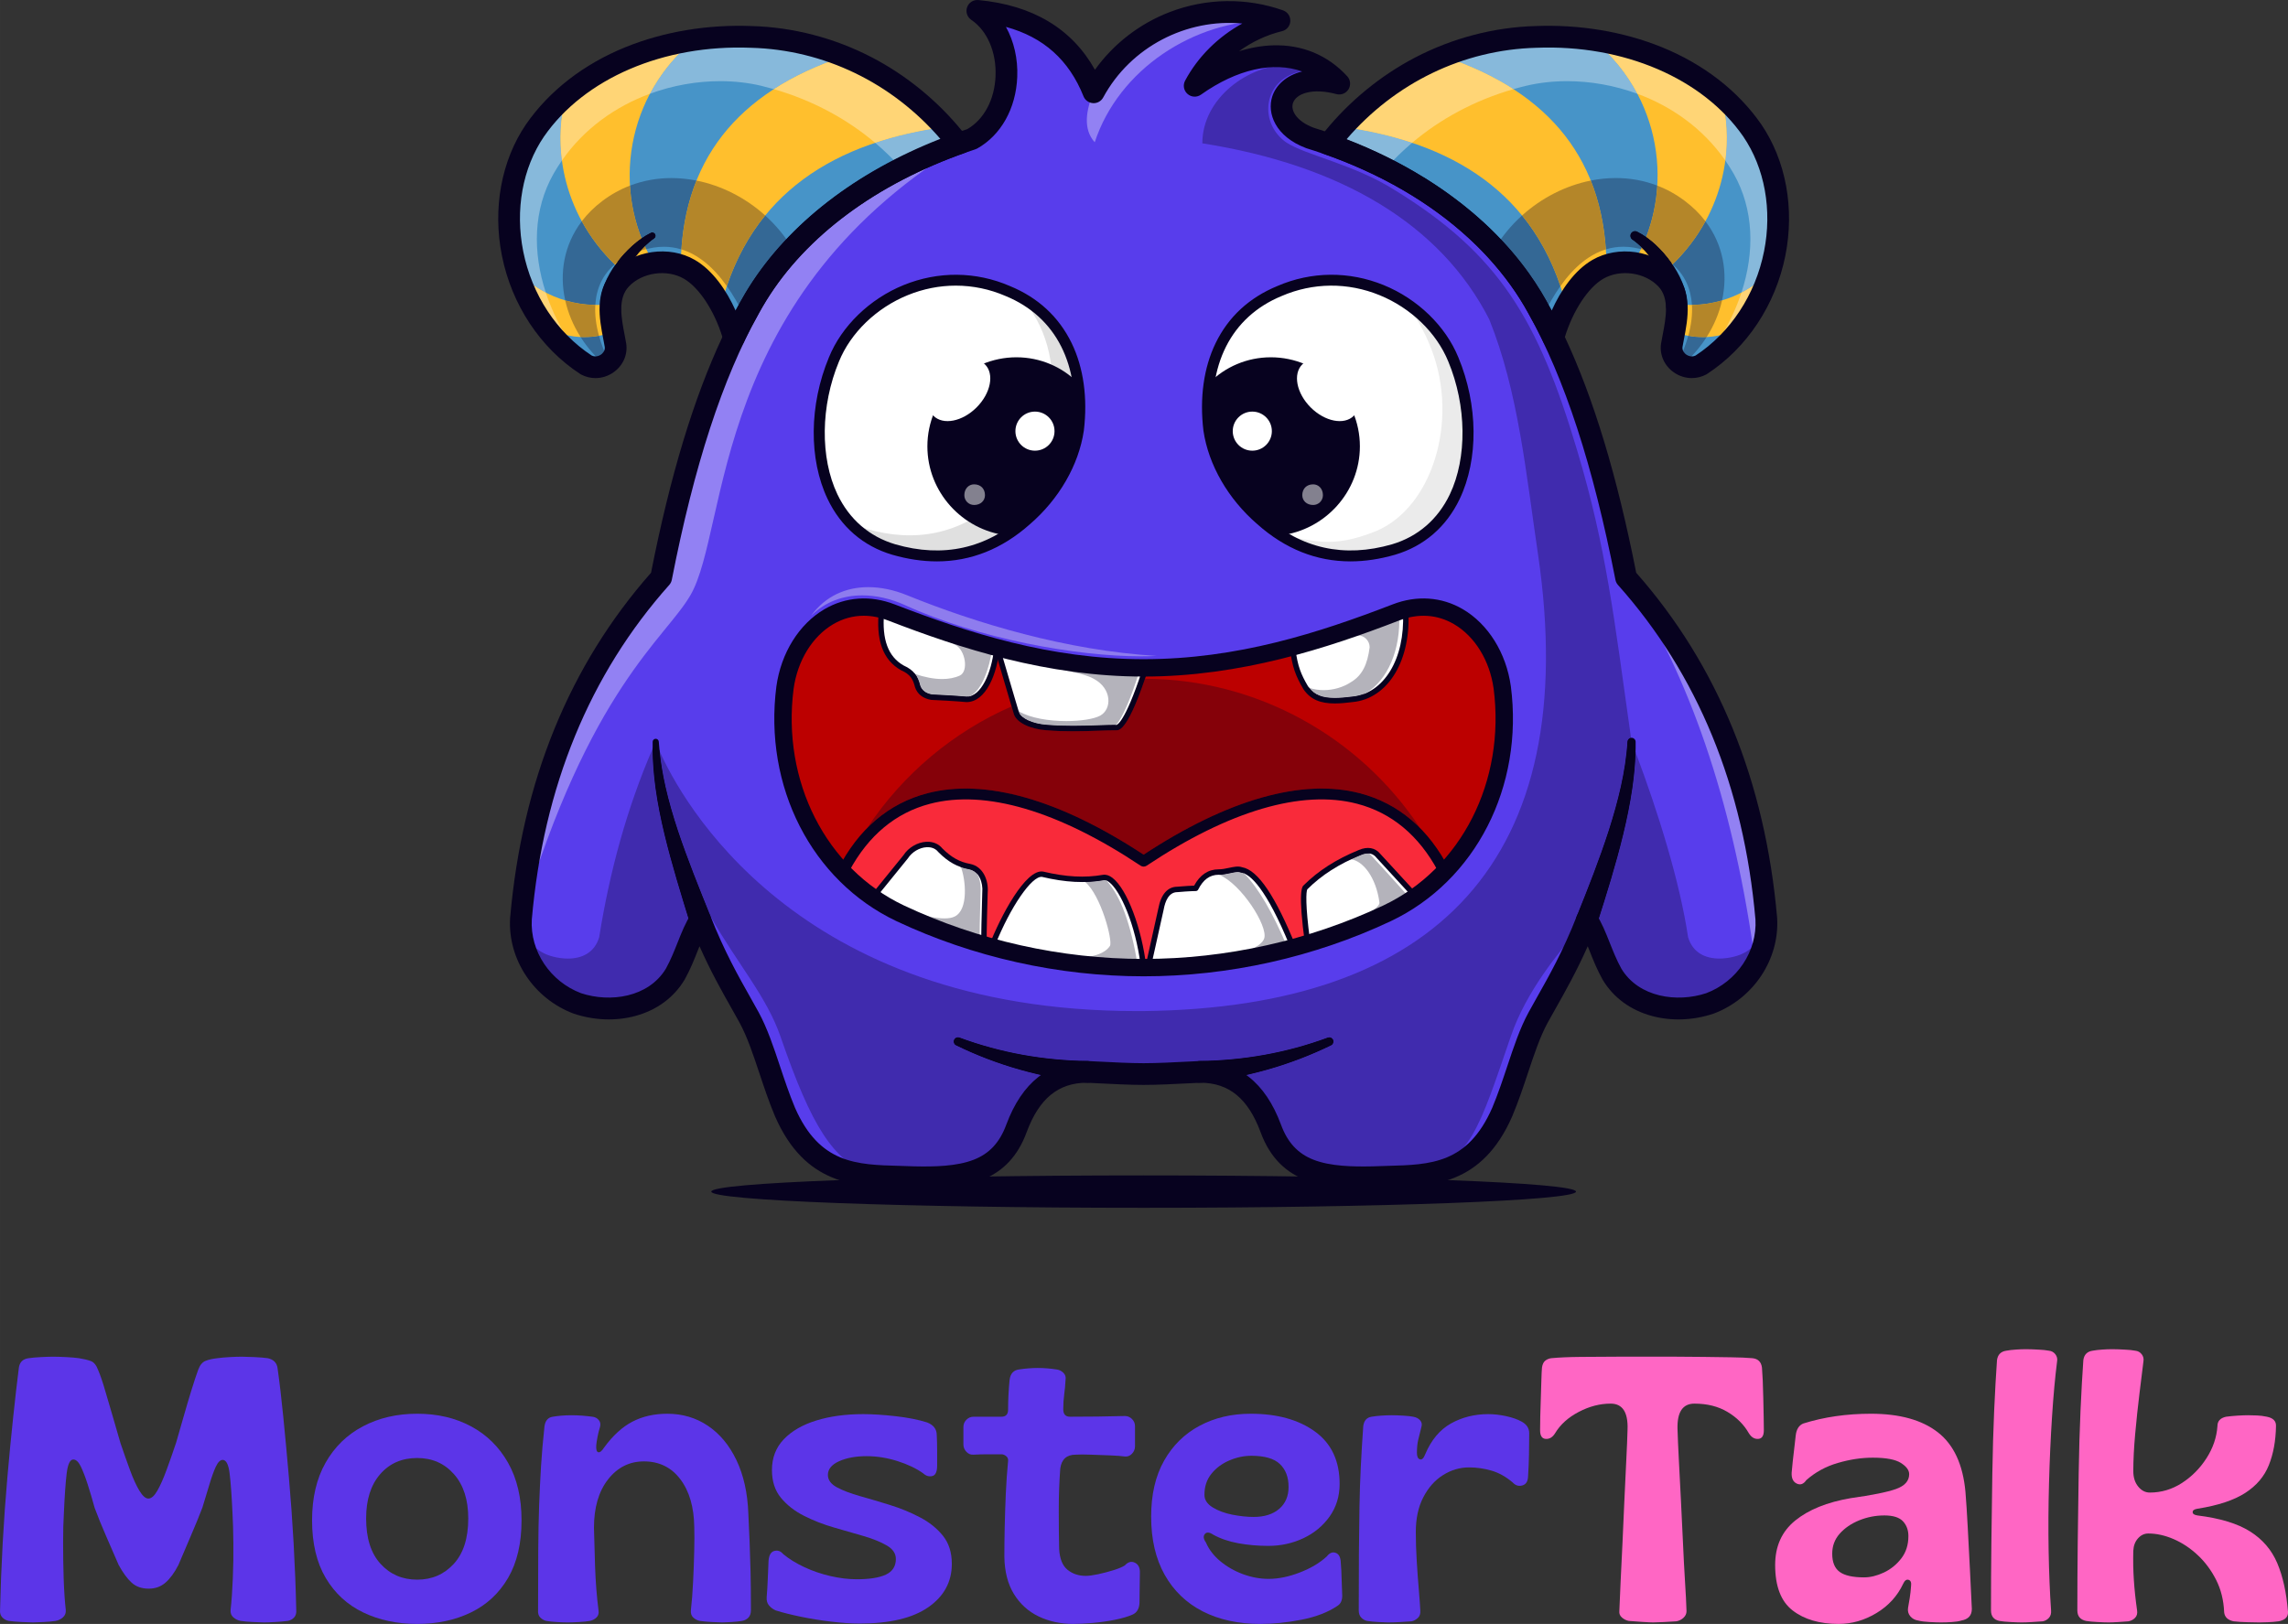 <?xml version="1.0" encoding="UTF-8" standalone="no"?>
<svg
   width="857.875"
   zoomAndPan="magnify"
   viewBox="0 0 643.406 456.798"
   height="609.063"
   preserveAspectRatio="xMidYMid"
   version="1.0"
   id="svg596"
   sodipodi:docname="1.svg"
   xmlns:inkscape="http://www.inkscape.org/namespaces/inkscape"
   xmlns:sodipodi="http://sodipodi.sourceforge.net/DTD/sodipodi-0.dtd"
   xmlns="http://www.w3.org/2000/svg"
   xmlns:svg="http://www.w3.org/2000/svg">
  <rect x="0" y="0" width="643.406" height="456.798" fill="#333333" stroke="none"/>
  <sodipodi:namedview
     id="namedview598"
     pagecolor="#ffffff"
     bordercolor="#000000"
     borderopacity="0.25"
     inkscape:showpageshadow="2"
     inkscape:pageopacity="0.0"
     inkscape:pagecheckerboard="0"
     inkscape:deskcolor="#d1d1d1"
     showgrid="false" />
  <defs
     id="defs16">
    <clipPath
       id="2f9bad4c9d">
      <path
         d="m 283,495 h 244 v 9.539 H 283 Z m 0,0"
         clip-rule="nonzero"
         id="path4" />
    </clipPath>
    <clipPath
       id="6e9b57e002">
      <path
         d="M 226,164.789 H 584 V 500 H 226 Z m 0,0"
         clip-rule="nonzero"
         id="path7" />
    </clipPath>
    <clipPath
       id="d5d07191dc">
      <path
         d="M 453,172 H 586.594 V 272 H 453 Z m 0,0"
         clip-rule="nonzero"
         id="path10" />
    </clipPath>
    <clipPath
       id="b4d9e3c601">
      <path
         d="M 223.594,172 H 357 V 272 H 223.594 Z m 0,0"
         clip-rule="nonzero"
         id="path13" />
    </clipPath>
  </defs>
  <g
     clip-path="url(#2f9bad4c9d)"
     id="g20"
     inkscape:export-filename="logo.svg"
     inkscape:export-xdpi="96"
     inkscape:export-ydpi="96"
     transform="translate(-83.496,-164.791)">
    <path
       fill="#07021f"
       d="m 526.68,499.984 c 0,2.516 -54.434,4.555 -121.586,4.555 -67.148,0 -121.578,-2.039 -121.578,-4.555 0,-2.52 54.43,-4.559 121.578,-4.559 67.152,0 121.586,2.039 121.586,4.559"
       fill-opacity="1"
       fill-rule="nonzero"
       id="path18" />
  </g>
  <path
     fill="#583dec"
     d="m 321.598,302.119 c 4.281,0 9.777,-0.305 15.891,-0.613 9.477,0 15.891,5.195 19.863,15.891 4.582,12.52 14.973,14.051 28.723,13.746 13.758,-0.613 27.812,1.219 36.371,-18.328 3.973,-9.469 6.109,-19.25 10.082,-26.578 3.668,-6.723 8.859,-14.973 13.75,-27.496 2.754,4.277 3.973,9.777 7.027,15.277 5.504,9.16 17.422,11.605 27.504,8.246 9.777,-3.664 16.504,-13.445 15.891,-23.832 -3.359,-38.488 -16.809,-70.562 -39.418,-95.918 -5.199,-26.574 -12.836,-54.375 -24.754,-75.758 -12.527,-22.91 -36.668,-39.406 -64.176,-47.961 -13.75,-5.191 -8.863,-19.855 8.254,-15.273 -10.086,-11 -25.977,-9.777 -40.645,0.609 4.891,-9.164 13.75,-15.887 23.836,-18.332 -19.863,-7.023 -42.172,1.531 -52.254,20.168 -5.5,-13.75 -16.504,-21.387 -32.699,-22.914 11.305,7.637 11.004,29.023 -1.527,36.047 -26.891,8.859 -50.426,25.051 -62.648,47.656 -11.918,21.383 -19.555,49.184 -24.75,75.758 -22.613,25.355 -36.059,57.43 -39.422,95.918 -0.609,10.387 6.113,20.168 15.891,23.832 10.086,3.359 22.004,0.914 27.508,-8.246 3.051,-5.5 4.273,-11 7.023,-15.277 4.891,12.523 10.086,20.773 13.75,27.496 3.973,7.328 6.113,17.109 10.086,26.578 8.555,19.547 22.613,17.715 36.367,18.328 13.75,0.305 24.141,-1.227 28.727,-13.746 3.973,-10.695 10.387,-15.891 19.863,-15.891 6.109,0.309 11.609,0.613 15.887,0.613"
     fill-opacity="1"
     fill-rule="nonzero"
     id="path22" />
  <path
     fill="#bc0000"
     d="m 321.598,272.186 c -23.527,0 -47.059,-5.199 -68.449,-15.277 -23.84,-11.301 -35.754,-37.574 -32.395,-63.543 2.137,-15.27 14.973,-26.879 29.949,-21.074 21.391,8.25 44.617,15.578 70.895,15.578 26.281,0 49.508,-7.328 70.895,-15.578 14.977,-5.805 27.812,5.805 29.953,21.074 3.359,25.969 -8.559,52.242 -32.398,63.543 -21.387,10.078 -44.914,15.277 -68.449,15.277"
     fill-opacity="1"
     fill-rule="nonzero"
     id="path24" />
  <path
     fill="#850109"
     d="m 321.598,240.412 c -18.668,-12.289 -35.719,-18.598 -50.059,-18.598 -3.777,0 -7.363,0.438 -10.746,1.316 -6.527,1.707 -12.195,4.988 -16.941,9.797 10.047,-15.191 24.215,-27.031 40.605,-34.211 0.434,1.457 0.656,2.195 0.66,2.227 0.781,2.336 4.574,4.176 9.223,4.488 2.574,0.207 5.031,0.273 7.367,0.273 2.492,0 4.844,-0.078 7.047,-0.152 1.859,-0.059 3.609,-0.121 5.207,-0.121 0.781,0 3.078,0 8.039,-14.504 31.438,0.129 60.312,16.246 77.344,42 -4.742,-4.809 -10.406,-8.09 -16.941,-9.797 -3.379,-0.879 -6.965,-1.32 -10.742,-1.32 -14.344,0 -31.395,6.312 -50.062,18.602"
     fill-opacity="1"
     fill-rule="nonzero"
     id="path26" />
  <path
     fill="#4794c8"
     d="m 436.809,95.006 c 2.133,-7.641 6.719,-15.891 12.523,-19.25 5.809,-3.355 14.363,-2.445 19.254,2.754 4.891,5.188 2.445,13.133 1.527,18.633 -0.609,4.277 4.277,7.637 8.25,5.496 22,-14.355 28.113,-45.824 14.363,-65.984 -13.137,-18.938 -37.586,-27.184 -60.812,-26.27 -22.918,0.613 -44.309,11.91 -58.363,30.242 25.359,8.859 47.363,24.742 58.977,46.129 1.527,2.746 3.055,5.496 4.281,8.25"
     fill-opacity="1"
     fill-rule="nonzero"
     id="path28" />
  <path
     fill="#ffbf2d"
     d="m 377.824,35.741 c 34.535,4.887 55.312,21.688 62.648,50.402 2.445,-4.582 5.5,-8.246 8.859,-10.387 0.918,-0.305 1.531,-0.914 2.445,-0.914 -0.305,-29.328 -15.582,-48.875 -45.836,-58.961 -10.695,4.277 -20.473,11 -28.117,19.859"
     fill-opacity="1"
     fill-rule="nonzero"
     id="path30" />
  <path
     fill="#ffbf2d"
     d="m 448.113,11.303 c 18.641,15.27 23.531,41.848 11.301,62.621 2.754,0.309 5.508,1.527 7.645,3.359 14.973,-12.219 21.695,-31.461 17.109,-50.098 -9.777,-8.859 -22.613,-14.051 -36.055,-15.883"
     fill-opacity="1"
     fill-rule="nonzero"
     id="path32" />
  <path
     fill="#ffbf2d"
     d="m 497.926,76.065 c -6.727,7.328 -16.809,10.691 -26.586,9.469 0.305,2.441 0,5.5 -0.309,7.941 6.113,2.137 12.832,1.832 18.641,-1.527 3.668,-4.582 6.418,-10.082 8.254,-15.883"
     fill-opacity="1"
     fill-rule="nonzero"
     id="path34" />
  <path
     fill="#07021f"
     d="m 468.606,85.553 c 0.141,-0.613 0.176,-1.363 0.113,-2.164 -0.07,-0.797 -0.227,-1.645 -0.461,-2.492 -0.453,-1.703 -1.172,-3.406 -2.047,-5.043 -0.879,-1.633 -1.918,-3.207 -3.109,-4.648 -1.188,-1.438 -2.527,-2.75 -4.035,-3.77 l -0.019,-0.016 c -0.602,-0.414 -0.762,-1.23 -0.355,-1.84 0.383,-0.555 1.105,-0.734 1.688,-0.438 1.941,0.969 3.66,2.262 5.211,3.695 1.551,1.441 2.949,3.039 4.195,4.766 1.242,1.727 2.34,3.578 3.207,5.633 0.426,1.023 0.801,2.102 1.062,3.266 0.254,1.16 0.41,2.41 0.316,3.777 l -0.012,0.113 c -0.109,1.605 -1.5,2.812 -3.105,2.703 -1.605,-0.109 -2.82,-1.504 -2.711,-3.109 0.012,-0.145 0.039,-0.301 0.062,-0.434"
     fill-opacity="1"
     fill-rule="nonzero"
     id="path36" />
  <path
     fill="#ffffff"
     d="m 339.934,120.971 c 1.219,8.246 5.805,17.715 14.668,25.355 11,9.773 23.527,12.215 37.285,8.242 21.695,-6.41 25.055,-33.598 16.801,-53.453 -6.719,-16.496 -28.418,-28.109 -48.891,-19.25 -15.586,6.418 -22.004,21.387 -19.863,39.105"
     fill-opacity="1"
     fill-rule="nonzero"
     id="path38" />
  <path
     fill="#07021f"
     d="m 443.406,257.705 c 3.227,-8.008 6.379,-15.996 9.004,-24.137 1.305,-4.074 2.473,-8.188 3.398,-12.344 0.918,-4.152 1.594,-8.363 1.848,-12.602 v -0.012 c 0.043,-0.633 0.586,-1.113 1.223,-1.078 0.602,0.039 1.07,0.539 1.074,1.129 0.059,4.406 -0.316,8.805 -0.945,13.145 -0.633,4.348 -1.52,8.645 -2.551,12.895 -2.059,8.504 -4.664,16.824 -7.305,25.078 -0.512,1.609 -2.234,2.492 -3.844,1.98 -1.609,-0.512 -2.496,-2.234 -1.984,-3.844 0.023,-0.07 0.051,-0.137 0.074,-0.207 l 0.008,-0.004"
     fill-opacity="1"
     fill-rule="nonzero"
     id="path40" />
  <path
     fill="#07021f"
     d="m 337.289,298.459 c 6.109,-0.098 12.223,-0.648 18.27,-1.738 6.051,-1.082 12.02,-2.703 17.828,-4.852 h 0.004 c 0.613,-0.223 1.289,0.09 1.52,0.703 0.211,0.57 -0.055,1.203 -0.594,1.469 -5.688,2.77 -11.652,5.059 -17.797,6.805 -6.141,1.754 -12.453,2.969 -18.824,3.715 h -0.008 c -1.672,0.195 -3.195,-1.012 -3.391,-2.691 -0.195,-1.672 1.004,-3.191 2.684,-3.387 0.102,-0.012 0.207,-0.016 0.309,-0.023"
     fill-opacity="1"
     fill-rule="nonzero"
     id="path42" />
  <path
     fill="#4794c8"
     d="m 206.395,95.006 c -2.137,-7.641 -6.723,-15.891 -12.527,-19.25 -5.809,-3.355 -14.367,-2.445 -19.254,2.754 -4.891,5.188 -2.445,13.133 -1.531,18.633 0.613,4.277 -4.277,7.637 -8.25,5.496 -22,-14.355 -28.113,-45.824 -14.363,-65.984 13.141,-18.938 37.59,-27.184 60.812,-26.27 22.922,0.613 44.309,11.91 58.367,30.242 -25.363,8.859 -47.363,24.742 -58.98,46.129 -1.527,2.746 -3.051,5.496 -4.273,8.25"
     fill-opacity="1"
     fill-rule="nonzero"
     id="path44" />
  <path
     fill="#ffbf2d"
     d="m 265.375,35.741 c -34.539,4.887 -55.312,21.688 -62.652,50.402 -2.445,-4.582 -5.496,-8.246 -8.855,-10.387 -0.922,-0.305 -1.535,-0.914 -2.449,-0.914 0.309,-29.328 15.586,-48.875 45.836,-58.961 10.699,4.277 20.477,11 28.121,19.859"
     fill-opacity="1"
     fill-rule="nonzero"
     id="path46" />
  <path
     fill="#ffbf2d"
     d="m 195.086,11.303 c -18.641,15.27 -23.531,41.848 -11.309,62.621 -2.75,0.309 -5.5,1.527 -7.637,3.359 -14.977,-12.219 -21.699,-31.461 -17.113,-50.098 9.777,-8.859 22.613,-14.051 36.059,-15.883"
     fill-opacity="1"
     fill-rule="nonzero"
     id="path48" />
  <path
     fill="#ffbf2d"
     d="m 145.277,76.065 c 6.723,7.328 16.805,10.691 26.582,9.469 -0.305,2.441 0,5.5 0.309,7.941 -6.113,2.137 -12.836,1.832 -18.641,-1.527 -3.668,-4.582 -6.418,-10.082 -8.25,-15.883"
     fill-opacity="1"
     fill-rule="nonzero"
     id="path50" />
  <path
     fill="#07021f"
     d="m 169.293,87.592 c -0.387,-1.438 -0.395,-2.832 -0.23,-4.094 0.164,-1.273 0.512,-2.43 0.93,-3.523 0.848,-2.184 2,-4.105 3.301,-5.879 1.309,-1.777 2.766,-3.398 4.375,-4.859 1.613,-1.457 3.363,-2.773 5.344,-3.754 0.461,-0.227 1.02,-0.043 1.246,0.422 0.211,0.422 0.07,0.922 -0.309,1.176 l -0.016,0.012 c -1.609,1.105 -3.035,2.512 -4.309,4.027 -1.266,1.527 -2.379,3.18 -3.309,4.902 -0.926,1.715 -1.668,3.516 -2.078,5.289 -0.203,0.883 -0.32,1.754 -0.305,2.559 0.012,0.797 0.16,1.508 0.406,2.047 0.613,1.348 0.019,2.934 -1.324,3.539 -1.344,0.613 -2.926,0.019 -3.539,-1.32 -0.059,-0.133 -0.105,-0.266 -0.145,-0.402 l -0.039,-0.141"
     fill-opacity="1"
     fill-rule="nonzero"
     id="path52" />
  <path
     fill="#ffffff"
     d="m 303.262,120.971 c -1.219,8.246 -5.805,17.715 -14.668,25.355 -10.996,9.773 -23.527,12.215 -37.281,8.242 -21.695,-6.41 -25.055,-33.598 -16.805,-53.453 6.719,-16.496 28.418,-28.109 48.895,-19.25 15.582,6.418 22,21.387 19.859,39.105"
     fill-opacity="1"
     fill-rule="nonzero"
     id="path54" />
  <path
     fill="#07021f"
     d="m 194.039,259.764 c -1.277,-4.133 -2.555,-8.285 -3.777,-12.457 -1.219,-4.176 -2.387,-8.379 -3.41,-12.637 -1.023,-4.25 -1.898,-8.547 -2.496,-12.895 -0.598,-4.348 -0.914,-8.738 -0.828,-13.117 0.008,-0.477 0.402,-0.855 0.879,-0.844 0.453,0.004 0.816,0.359 0.848,0.801 v 0.012 c 0.277,4.262 0.945,8.484 1.883,12.648 0.938,4.16 2.137,8.262 3.484,12.324 1.348,4.059 2.844,8.082 4.391,12.098 1.555,4.012 3.164,8.008 4.785,12.02 0.633,1.566 -0.121,3.348 -1.684,3.98 -1.57,0.633 -3.352,-0.121 -3.984,-1.684 -0.031,-0.082 -0.062,-0.164 -0.09,-0.25"
     fill-opacity="1"
     fill-rule="nonzero"
     id="path56" />
  <path
     fill="#07021f"
     d="m 305.504,304.561 c -6.371,-0.746 -12.684,-1.957 -18.828,-3.707 -6.141,-1.746 -12.113,-4.023 -17.801,-6.805 -0.598,-0.285 -0.84,-1 -0.555,-1.594 0.273,-0.555 0.918,-0.809 1.484,-0.602 l 0.012,0.004 c 5.809,2.152 11.777,3.773 17.82,4.859 6.051,1.09 12.16,1.645 18.273,1.742 1.691,0.027 3.039,1.422 3.012,3.109 -0.031,1.691 -1.422,3.039 -3.113,3.008 -0.098,0 -0.199,-0.008 -0.293,-0.016 h -0.012"
     fill-opacity="1"
     fill-rule="nonzero"
     id="path58" />
  <path
     fill="#f92a3a"
     d="m 236.953,245.299 c 14.059,-27.496 44.309,-29.934 84.645,-3.051 40.336,-26.883 70.59,-24.445 84.652,3.051 -4.586,4.586 -10.09,8.555 -16.203,11.609 -21.387,10.078 -44.914,15.277 -68.449,15.277 -23.527,0 -47.059,-5.199 -68.449,-15.277 -6.109,-3.055 -11.613,-7.023 -16.195,-11.609"
     fill-opacity="1"
     fill-rule="nonzero"
     id="path60" />
  <path
     fill="#07021f"
     d="m 253.816,255.534 c 20.996,9.891 44.434,15.125 67.781,15.125 23.348,0 46.785,-5.234 67.785,-15.125 5.582,-2.793 10.621,-6.332 14.984,-10.527 -5.398,-10.027 -13.043,-16.387 -22.734,-18.918 -15.535,-4.047 -36,1.977 -59.188,17.426 -0.516,0.344 -1.18,0.344 -1.691,0 -23.191,-15.449 -43.652,-21.473 -59.188,-17.426 -9.695,2.531 -17.34,8.891 -22.738,18.918 4.363,4.195 9.402,7.734 14.988,10.527 m 67.781,18.176 c -23.801,0 -47.699,-5.332 -69.102,-15.418 l -0.031,-0.016 c -6.23,-3.117 -11.812,-7.117 -16.594,-11.891 -0.469,-0.473 -0.582,-1.191 -0.281,-1.781 5.832,-11.406 14.312,-18.629 25.203,-21.473 16.207,-4.223 37.219,1.75 60.805,17.281 23.586,-15.531 44.602,-21.504 60.805,-17.281 10.895,2.844 19.371,10.066 25.203,21.473 0.301,0.59 0.191,1.309 -0.277,1.781 -4.781,4.773 -10.367,8.773 -16.594,11.891 l -0.031,0.016 C 369.293,268.377 345.402,273.709 321.598,273.709"
     fill-opacity="1"
     fill-rule="nonzero"
     id="path62" />
  <path
     fill="#ffffff"
     d="m 280.344,182.065 c -0.609,7.023 -3.668,14.664 -8.559,14.664 0,0 -3.051,-0.305 -9.777,-0.613 -1.832,-0.305 -3.359,-1.219 -3.973,-3.051 -0.613,-2.445 -1.527,-3.977 -4.277,-5.195 -4.887,-2.75 -6.719,-8.25 -5.805,-16.496 0.918,0.305 1.832,0.613 2.75,0.918 9.473,3.664 19.555,7.023 29.641,9.773"
     fill-opacity="1"
     fill-rule="nonzero"
     id="path64" />
  <path
     fill="#07021f"
     d="m 262.094,195.358 c 6.223,0.285 9.344,0.57 9.73,0.605 4.117,-0.035 6.988,-6.773 7.695,-13.332 -9.652,-2.656 -19.434,-5.887 -29.074,-9.621 l -1.828,-0.609 c -0.656,7.484 1.148,12.328 5.484,14.789 3.035,1.355 4.047,3.172 4.668,5.66 0.465,1.359 1.586,2.207 3.324,2.508 m 9.691,2.137 -0.074,-0.004 c -0.031,-0.004 -3.121,-0.312 -9.734,-0.613 l -0.094,-0.004 c -2.34,-0.391 -3.922,-1.629 -4.57,-3.57 l -0.016,-0.055 c -0.555,-2.215 -1.305,-3.551 -3.848,-4.684 l -0.066,-0.031 c -5.137,-2.887 -7.16,-8.527 -6.191,-17.246 0.027,-0.227 0.152,-0.434 0.348,-0.559 0.195,-0.121 0.434,-0.152 0.656,-0.078 l 2.75,0.918 0.035,0.012 c 9.809,3.789 19.754,7.074 29.562,9.746 0.359,0.102 0.594,0.438 0.562,0.809 -0.645,7.391 -3.832,15.359 -9.32,15.359"
     fill-opacity="1"
     fill-rule="nonzero"
     id="path66" />
  <path
     fill="#ffffff"
     d="m 322.211,187.869 c -3.363,10.387 -6.418,16.801 -8.25,16.801 -5.199,0 -11.918,0.613 -19.562,0 -4.578,-0.305 -7.945,-2.137 -8.551,-3.969 0,0 -1.84,-6.109 -5.504,-18.637 13.141,3.359 26.586,5.805 41.254,5.805 h 0.613"
     fill-opacity="1"
     fill-rule="nonzero"
     id="path68" />
  <path
     fill="#07021f"
     d="m 281.453,183.131 c 3.375,11.523 5.109,17.289 5.125,17.348 0.484,1.453 3.562,3.141 7.875,3.434 5.246,0.418 10.023,0.258 14.246,0.117 1.871,-0.066 3.641,-0.125 5.262,-0.125 0.019,0 2.219,-0.18 7.195,-15.27 -12.395,-0.043 -24.711,-1.75 -39.703,-5.504 m 20.254,22.574 c -2.336,0 -4.793,-0.066 -7.367,-0.273 -4.648,-0.312 -8.438,-2.152 -9.223,-4.488 -0.019,-0.086 -1.879,-6.277 -5.508,-18.66 -0.074,-0.266 -0.004,-0.551 0.184,-0.75 0.191,-0.195 0.477,-0.277 0.742,-0.207 15.629,3.996 28.297,5.777 41.062,5.777 h 0.613 c 0.242,0 0.473,0.121 0.617,0.316 0.145,0.195 0.188,0.453 0.105,0.688 -5.602,17.324 -8.145,17.324 -8.973,17.324 -1.598,0 -3.348,0.062 -5.207,0.121 -2.203,0.074 -4.555,0.152 -7.047,0.152"
     fill-opacity="1"
     fill-rule="nonzero"
     id="path70" />
  <path
     fill="#ffffff"
     d="m 363.461,182.065 c 10.09,-2.75 19.562,-6.109 29.031,-9.773 0.922,-0.305 1.836,-0.613 2.754,-0.918 0.914,13.137 -4.891,24.438 -14.977,25.355 -7.023,0.914 -10.695,0.309 -13.137,-3.363 -2.141,-3.664 -3.059,-6.109 -3.672,-11.301"
     fill-opacity="1"
     fill-rule="nonzero"
     id="path72" />
  <path
     fill="#07021f"
     d="m 367.777,192.963 c 2.133,3.18 5.262,3.938 12.398,3.008 9.004,-0.82 14.941,-10.656 14.363,-23.559 l -1.785,0.598 c -11,4.258 -19.809,7.234 -28.453,9.617 0.625,4.809 1.562,7.055 3.477,10.336 m 7.574,4.914 c -3.941,0 -6.812,-1.02 -8.859,-4.082 l -0.019,-0.043 c -2.082,-3.566 -3.117,-6.082 -3.766,-11.598 -0.043,-0.375 0.188,-0.727 0.555,-0.828 8.801,-2.398 17.727,-5.402 28.957,-9.746 l 0.035,-0.012 2.75,-0.918 c 0.227,-0.074 0.469,-0.043 0.664,0.09 0.195,0.129 0.324,0.348 0.34,0.578 0.992,14.25 -5.594,25.254 -15.668,26.172 -1.824,0.238 -3.48,0.387 -4.988,0.387"
     fill-opacity="1"
     fill-rule="nonzero"
     id="path74" />
  <path
     fill="#ffffff"
     d="m 245.508,252.323 9.168,-11.301 c 2.141,-3.355 7.332,-4.887 9.777,-1.832 2.445,2.445 4.891,3.973 8.25,4.586 3.059,0.605 4.586,3.969 4.281,7.328 -0.309,10.082 -0.309,14.359 -0.309,14.664 -8.25,-2.445 -15.887,-5.195 -23.527,-8.859 -2.75,-1.223 -5.195,-2.746 -7.641,-4.586"
     fill-opacity="1"
     fill-rule="nonzero"
     id="path76" />
  <path
     fill="#07021f"
     d="m 246.606,252.186 c 2.359,1.719 4.555,3.004 6.852,4.023 6.75,3.238 13.902,5.957 22.461,8.535 0.016,-1.875 0.074,-6.148 0.301,-13.66 l 0.004,-0.051 c 0.254,-2.816 -0.918,-5.961 -3.664,-6.516 -3.297,-0.594 -5.887,-2.027 -8.645,-4.789 l -0.059,-0.062 c -0.969,-1.215 -2.324,-1.406 -3.289,-1.352 -2.02,0.105 -4.125,1.363 -5.246,3.121 l -0.051,0.066 -8.664,10.684 m 30.07,14.348 c -0.074,0 -0.145,-0.012 -0.215,-0.031 -9.074,-2.688 -16.586,-5.52 -23.645,-8.902 -2.594,-1.152 -5.066,-2.637 -7.766,-4.664 -0.168,-0.121 -0.273,-0.312 -0.301,-0.516 -0.027,-0.207 0.031,-0.414 0.164,-0.578 l 9.141,-11.266 c 1.398,-2.168 3.918,-3.652 6.426,-3.789 1.855,-0.098 3.465,0.57 4.543,1.891 2.512,2.504 4.852,3.805 7.82,4.34 3.633,0.73 5.211,4.637 4.902,8.133 -0.293,9.57 -0.301,13.855 -0.301,14.617 0,0.242 -0.117,0.465 -0.309,0.613 -0.137,0.102 -0.297,0.152 -0.461,0.152"
     fill-opacity="1"
     fill-rule="nonzero"
     id="path78" />
  <path
     fill="#ffffff"
     d="M 397.996,252.022 387.606,240.717 c -1.223,-1.527 -3.059,-1.832 -5.195,-0.914 -6.719,2.746 -11.613,6.109 -15.277,9.773 -0.918,0.613 -0.613,7.023 0.605,15.887 7.645,-2.141 14.977,-5.191 22.309,-8.555 2.754,-1.527 5.504,-3.055 7.949,-4.887"
     fill-opacity="1"
     fill-rule="nonzero"
     id="path80" />
  <path
     fill="#07021f"
     d="m 367.625,250.162 c -0.34,0.609 -0.582,4.328 0.754,14.324 7.859,-2.277 15.172,-5.441 21.324,-8.262 2.426,-1.344 4.918,-2.73 7.152,-4.316 l -9.812,-10.676 -0.031,-0.035 c -1.246,-1.562 -3.027,-1.242 -4.301,-0.691 -6.18,2.523 -11.094,5.664 -15.039,9.609 l -0.047,0.047 m 0.117,16.066 c -0.145,0 -0.293,-0.043 -0.418,-0.129 -0.188,-0.121 -0.309,-0.316 -0.34,-0.531 -2.027,-14.695 -0.852,-16.207 -0.344,-16.582 4.078,-4.066 9.145,-7.305 15.477,-9.891 2.469,-1.055 4.625,-0.66 6.066,1.125 l 10.375,11.285 c 0.148,0.156 0.215,0.367 0.199,0.586 -0.019,0.215 -0.133,0.41 -0.305,0.539 -2.484,1.863 -5.305,3.43 -8.031,4.945 l -0.051,0.027 c -6.434,2.949 -14.133,6.273 -22.426,8.594 -0.062,0.019 -0.137,0.031 -0.207,0.031"
     fill-opacity="1"
     fill-rule="nonzero"
     id="path82" />
  <path
     fill="#ffffff"
     d="m 321.598,272.186 c -1.527,-13.445 -7.332,-25.973 -11.305,-25.359 -5.195,0.918 -10.695,0.613 -17.113,-0.914 -3.973,-0.613 -10.695,10.996 -14.363,20.469 14.059,3.969 28.418,5.805 42.781,5.805"
     fill-opacity="1"
     fill-rule="nonzero"
     id="path84" />
  <path
     fill="#07021f"
     d="m 279.836,265.869 c 13.059,3.609 26.809,5.477 40.902,5.551 -1.438,-11.332 -5.652,-20.848 -8.832,-23.277 -0.57,-0.441 -1.074,-0.625 -1.496,-0.562 -5.281,0.93 -10.809,0.641 -17.375,-0.918 -2.852,-0.379 -8.926,8.492 -13.199,19.207 m 41.762,7.074 c -14.828,0 -29.289,-1.957 -42.988,-5.828 -0.211,-0.059 -0.379,-0.203 -0.473,-0.398 -0.102,-0.188 -0.113,-0.414 -0.031,-0.617 3.289,-8.496 10.32,-21.695 15.191,-20.941 l 0.059,0.012 c 6.375,1.516 11.715,1.805 16.801,0.906 0.867,-0.133 1.766,0.152 2.672,0.852 4.094,3.125 8.277,14.184 9.531,25.168 0.019,0.215 -0.047,0.43 -0.191,0.594 -0.148,0.164 -0.352,0.254 -0.57,0.254"
     fill-opacity="1"
     fill-rule="nonzero"
     id="path86" />
  <path
     fill="#ffffff"
     d="m 322.82,272.186 3.668,-16.5 c 0.609,-3.363 2.141,-5.496 4.582,-5.496 3.363,-0.305 5.199,-0.305 5.199,-0.305 1.523,-3.059 3.664,-4.586 6.418,-4.586 2.445,0 4.883,-1.219 6.418,-0.609 3.973,0.609 8.855,7.633 14.664,21.992 -13.141,3.363 -27.195,5.195 -40.949,5.504"
     fill-opacity="1"
     fill-rule="nonzero"
     id="path88" />
  <path
     fill="#07021f"
     d="m 348.086,245.284 c -0.621,0 -1.379,0.16 -2.176,0.336 -0.984,0.203 -2.098,0.445 -3.223,0.445 -2.465,0 -4.34,1.359 -5.738,4.156 -0.125,0.262 -0.391,0.422 -0.68,0.422 -0.023,0 -1.852,0.008 -5.129,0.309 h -0.07 c -2.434,0 -3.43,2.648 -3.828,4.875 l -3.461,15.57 c 13.254,-0.363 26.676,-2.168 38.953,-5.238 -6.723,-16.379 -11.18,-20.32 -13.746,-20.715 -0.059,-0.012 -0.117,-0.023 -0.168,-0.043 -0.207,-0.086 -0.457,-0.117 -0.734,-0.117 m -25.266,27.66 c -0.227,0 -0.445,-0.098 -0.586,-0.277 -0.156,-0.18 -0.207,-0.418 -0.16,-0.652 l 3.664,-16.488 c 0.715,-3.91 2.594,-6.078 5.301,-6.102 2.402,-0.215 4.02,-0.277 4.758,-0.301 1.652,-3.043 3.969,-4.59 6.891,-4.59 0.961,0 1.949,-0.211 2.898,-0.41 1.359,-0.289 2.641,-0.566 3.715,-0.176 4.41,0.762 9.375,8.105 15.176,22.449 0.082,0.207 0.074,0.434 -0.027,0.633 -0.094,0.195 -0.273,0.34 -0.492,0.398 -12.91,3.297 -27.129,5.211 -41.117,5.516 h -0.019"
     fill-opacity="1"
     fill-rule="nonzero"
     id="path90" />
  <path
     fill="#07021f"
     d="m 357.352,100.502 c 13.754,0 25.059,11.301 25.059,25.051 0,12.828 -9.777,23.52 -22.309,25.047 -2.141,-1.219 -3.664,-2.746 -5.5,-4.273 -8.863,-7.641 -13.449,-17.109 -14.668,-25.355 -0.613,-4.891 -0.613,-9.469 0.309,-13.445 4.277,-4.273 10.387,-7.023 17.109,-7.023"
     fill-opacity="1"
     fill-rule="nonzero"
     id="path92" />
  <path
     fill="#ffffff"
     d="m 352.156,115.78 c 3.039,0 5.5,2.461 5.5,5.496 0,3.035 -2.461,5.496 -5.5,5.496 -3.035,0 -5.496,-2.461 -5.496,-5.496 0,-3.035 2.461,-5.496 5.496,-5.496"
     fill-opacity="1"
     fill-rule="nonzero"
     id="path94" />
  <path
     fill="#83818f"
     d="m 369.273,142.049 c -1.836,0 -3.059,-1.223 -3.059,-2.75 0,-1.832 1.223,-3.059 3.059,-3.059 1.523,0 2.746,1.227 2.746,3.059 0,1.527 -1.223,2.75 -2.746,2.75"
     fill-opacity="1"
     fill-rule="nonzero"
     id="path96" />
  <path
     fill="#ffffff"
     d="m 366.215,102.494 c 2.691,-2.695 8.117,-1.637 12.117,2.359 4,3.996 5.055,9.422 2.359,12.113 -2.691,2.691 -8.117,1.637 -12.117,-2.359 -4,-4 -5.055,-9.422 -2.359,-12.113"
     fill-opacity="1"
     fill-rule="nonzero"
     id="path98" />
  <path
     fill="#402bae"
     d="m 171.207,283.701 c -2.961,0 -5.965,-0.484 -8.82,-1.438 -9.355,-3.512 -15.918,-12.613 -15.926,-22.496 -0.004,-0.441 0.012,-0.887 0.035,-1.336 0.309,5.199 3.973,9.477 9.168,10.695 1.289,0.32 2.664,0.516 4.023,0.516 3.793,0 7.461,-1.516 8.812,-6.012 2.938,-18.504 7.852,-36.438 15.016,-52.996 0.027,3.723 0.332,7.449 0.84,11.141 0.598,4.348 1.473,8.645 2.496,12.895 1.023,4.258 2.191,8.461 3.41,12.637 1.223,4.172 2.5,8.324 3.777,12.457 0.027,0.086 0.059,0.168 0.09,0.25 0.258,0.641 0.719,1.148 1.273,1.48 -1.805,3.762 -3.078,8.141 -5.508,12.523 -3.945,6.566 -11.188,9.684 -18.688,9.684"
     fill-opacity="1"
     fill-rule="nonzero"
     id="path100" />
  <path
     fill="#07021f"
     d="m 195.402,261.494 c -0.555,-0.332 -1.016,-0.84 -1.273,-1.48 -0.031,-0.082 -0.062,-0.164 -0.09,-0.25 -1.277,-4.133 -2.555,-8.285 -3.777,-12.457 -1.219,-4.176 -2.387,-8.379 -3.41,-12.637 -1.023,-4.25 -1.898,-8.547 -2.496,-12.895 -0.508,-3.691 -0.812,-7.418 -0.84,-11.141 0.285,-0.668 0.578,-1.332 0.875,-1.992 1.223,17.41 5.504,34.215 12.527,50.098 -0.559,0.871 -1.055,1.789 -1.516,2.754"
     fill-opacity="1"
     fill-rule="nonzero"
     id="path102" />
  <path
     fill="#b4b3bb"
     d="m 347.895,304.307 c -0.594,-0.371 -1.203,-0.707 -1.844,-1.008 0,0 0.004,0 0.012,0 0.633,0.293 1.238,0.633 1.832,1.008 m -38.32,-2.605 c -0.219,-0.004 -0.438,-0.016 -0.66,-0.027 0,-0.004 0,-0.004 0,-0.004 0.223,0.012 0.441,0.023 0.66,0.031 m 24.051,0 c 0.219,-0.008 0.434,-0.019 0.656,-0.031 0,0 0,0 0,0.004 -0.223,0.012 -0.438,0.023 -0.656,0.027 m 138.363,-18 c -7.496,0 -14.738,-3.117 -18.684,-9.684 -2.004,-3.609 -4.402,-9.059 -5.816,-12.379 0.105,-0.047 0.207,-0.102 0.301,-0.16 1.812,3.766 3.078,8.156 5.516,12.539 3.945,6.566 11.188,9.684 18.684,9.684 2.965,0 5.965,-0.484 8.82,-1.438 5.5,-2.059 10.031,-6.051 12.836,-11 -2.805,4.949 -7.336,8.941 -12.836,11 -2.855,0.953 -5.855,1.438 -8.82,1.438"
     fill-opacity="1"
     fill-rule="nonzero"
     id="path104" />
  <path
     fill="#402bae"
     d="m 383.207,331.174 c -12.324,0 -21.594,-2.145 -25.855,-13.777 -2.031,-5.73 -5.074,-10.34 -9.457,-13.09 -0.594,-0.375 -1.199,-0.715 -1.832,-1.012 3.527,-0.652 7.02,-1.465 10.457,-2.449 6.145,-1.746 12.109,-4.035 17.797,-6.805 0.539,-0.266 0.805,-0.898 0.594,-1.469 -0.176,-0.48 -0.629,-0.777 -1.109,-0.777 -0.133,0 -0.277,0.027 -0.41,0.074 h -0.004 c -5.809,2.148 -11.777,3.77 -17.828,4.852 -6.047,1.09 -12.16,1.641 -18.27,1.738 -0.102,0.008 -0.207,0.012 -0.309,0.023 -1.609,0.188 -2.785,1.594 -2.699,3.188 -0.223,0.012 -0.438,0.023 -0.656,0.031 -4.035,0.18 -8.027,0.266 -12.027,0.266 -3.996,0 -7.992,-0.086 -12.023,-0.266 -0.219,-0.008 -0.438,-0.019 -0.66,-0.031 0,-0.031 0.008,-0.066 0.008,-0.102 0.027,-1.688 -1.32,-3.082 -3.012,-3.109 -6.113,-0.098 -12.223,-0.652 -18.273,-1.742 -6.043,-1.086 -12.012,-2.707 -17.82,-4.859 l -0.012,-0.004 c -0.133,-0.047 -0.27,-0.066 -0.406,-0.066 -0.445,0 -0.867,0.242 -1.078,0.668 -0.285,0.594 -0.043,1.309 0.555,1.594 5.688,2.781 11.66,5.062 17.801,6.805 3.414,0.969 6.875,1.777 10.371,2.426 -5.422,2.531 -8.891,7.602 -11.199,14.117 -4.262,11.637 -13.535,13.777 -25.855,13.777 -0.941,0 -1.898,-0.012 -2.871,-0.031 -4.277,-0.309 -8.555,-0.309 -12.527,-0.613 -10.391,-4.582 -16.199,-13.133 -25.062,-38.797 -3.93,-11.457 -12.074,-20.469 -19.68,-33.879 -0.016,-0.047 -0.039,-0.09 -0.055,-0.137 -1.621,-4.008 -3.23,-8.008 -4.785,-12.02 -1.547,-4.016 -3.043,-8.039 -4.391,-12.098 -1.348,-4.062 -2.547,-8.164 -3.484,-12.324 -0.742,-3.297 -1.316,-6.633 -1.66,-9.996 5.953,13.375 37.918,73.133 134.168,73.129 0.648,0 1.305,0 1.953,-0.004 82.207,-0.922 123.457,-42.461 110.93,-128.305 -3.363,-22.605 -5.504,-45.824 -13.754,-66.289 -13.75,-26.887 -41.863,-43.383 -80.672,-49.492 0,-12.547 12.719,-22.176 24.809,-22.176 4.594,0 9.098,1.387 12.781,4.539 -2.23,-1.863 -4.883,-2.867 -7.586,-2.867 -1.242,0 -2.5,0.211 -3.727,0.648 -9.469,3.059 -10.082,14.359 -2.75,19.555 5.504,3.664 18.949,6.109 30.559,13.441 29.336,18.02 40.34,36.352 51.34,73.312 8.164,27.203 10.344,46.926 15.121,80.77 -0.531,0.07 -0.953,0.516 -0.992,1.07 v 0.012 c -0.254,4.238 -0.93,8.449 -1.848,12.602 -0.926,4.156 -2.094,8.27 -3.398,12.344 -2.625,8.141 -5.777,16.133 -9.004,24.137 l -0.008,0.004 c -0.023,0.07 -0.051,0.137 -0.074,0.207 -0.375,1.176 0,2.414 0.855,3.195 -5.559,6.324 -15.012,17.738 -19.293,30.316 -8.859,25.664 -11.305,35.438 -26.281,39.102 -3.973,0.305 -8.25,0.305 -12.531,0.613 -0.973,0.019 -1.926,0.031 -2.867,0.031 m 88.781,-47.473 c -7.496,0 -14.738,-3.117 -18.684,-9.684 -2.438,-4.383 -3.703,-8.773 -5.516,-12.539 0.629,-0.363 1.125,-0.953 1.363,-1.699 2.641,-8.254 5.246,-16.574 7.305,-25.078 1.031,-4.25 1.918,-8.547 2.551,-12.895 0.488,-3.379 0.824,-6.789 0.926,-10.211 6.332,16.801 12.457,36.461 14.766,52.035 1.352,4.496 5.016,6.012 8.809,6.012 1.359,0 2.738,-0.195 4.027,-0.516 2.09,-0.492 3.934,-1.48 5.414,-2.824 0.242,1.645 0.473,3.301 0.695,4.961 -2.805,4.949 -7.336,8.941 -12.836,11 -2.855,0.953 -5.855,1.438 -8.82,1.438"
     fill-opacity="1"
     fill-rule="nonzero"
     id="path106" />
  <path
     fill="#07021f"
     d="m 447.488,261.639 c -0.738,-1.742 -1.211,-2.898 -1.211,-2.898 -0.605,0.68 -1.312,1.473 -2.098,2.371 -0.855,-0.781 -1.23,-2.02 -0.855,-3.195 0.023,-0.07 0.051,-0.137 0.074,-0.207 l 0.008,-0.004 c 3.227,-8.008 6.379,-15.996 9.004,-24.137 1.305,-4.074 2.473,-8.188 3.398,-12.344 0.918,-4.152 1.594,-8.363 1.848,-12.602 v -0.012 c 0.039,-0.555 0.461,-1 0.992,-1.07 0.055,0.367 0.105,0.73 0.16,1.102 0.375,0.973 0.75,1.953 1.125,2.953 -0.102,3.422 -0.438,6.832 -0.926,10.211 -0.633,4.348 -1.52,8.645 -2.551,12.895 -2.059,8.504 -4.664,16.824 -7.305,25.078 -0.238,0.746 -0.734,1.336 -1.363,1.699 -0.094,0.059 -0.195,0.113 -0.301,0.16"
     fill-opacity="1"
     fill-rule="nonzero"
     id="path108" />
  <path
     fill="#07021f"
     d="m 346.051,303.299 c -2.469,-1.16 -5.305,-1.793 -8.562,-1.793 -1.074,0.062 -2.141,0.121 -3.207,0.168 0,-0.004 0,-0.004 0,-0.004 -0.086,-1.594 1.09,-3 2.699,-3.188 0.102,-0.012 0.207,-0.016 0.309,-0.023 6.109,-0.098 12.223,-0.648 18.27,-1.738 6.051,-1.082 12.02,-2.703 17.828,-4.852 h 0.004 c 0.133,-0.047 0.277,-0.074 0.41,-0.074 0.48,0 0.934,0.297 1.109,0.777 0.211,0.57 -0.055,1.203 -0.594,1.469 -5.688,2.77 -11.652,5.059 -17.797,6.805 -3.438,0.984 -6.93,1.797 -10.457,2.449 -0.008,0 -0.012,0 -0.012,0"
     fill-opacity="1"
     fill-rule="nonzero"
     id="path110" />
  <path
     fill="#07021f"
     d="m 199.852,257.854 c -6.59,-11.617 -12.766,-26.531 -15.461,-49.211 0,0 0.336,0.949 1.086,2.637 0.344,3.363 0.918,6.699 1.66,9.996 0.938,4.16 2.137,8.262 3.484,12.324 1.348,4.059 2.844,8.082 4.391,12.098 1.555,4.012 3.164,8.012 4.785,12.02 0.016,0.047 0.039,0.09 0.055,0.137"
     fill-opacity="1"
     fill-rule="nonzero"
     id="path112" />
  <path
     fill="#07021f"
     d="m 297.047,303.28 c -3.496,-0.648 -6.957,-1.457 -10.371,-2.426 -6.141,-1.742 -12.109,-4.023 -17.801,-6.805 -0.598,-0.285 -0.84,-1 -0.555,-1.594 0.211,-0.426 0.633,-0.668 1.078,-0.668 0.137,0 0.273,0.019 0.406,0.066 l 0.012,0.004 c 5.809,2.152 11.777,3.773 17.82,4.859 6.051,1.09 12.16,1.645 18.273,1.742 1.691,0.027 3.039,1.422 3.012,3.109 0,0.035 -0.008,0.07 -0.008,0.102 0,0 0,0 0,0.004 -1.066,-0.047 -2.133,-0.105 -3.203,-0.168 -3.34,0 -6.203,0.629 -8.664,1.773"
     fill-opacity="1"
     fill-rule="nonzero"
     id="path114" />
  <path
     fill="#402bae"
     d="m 376.606,23.522 c -0.301,-0.297 -0.605,-0.57 -0.914,-0.84 0.309,0.266 0.617,0.543 0.914,0.84"
     fill-opacity="1"
     fill-rule="nonzero"
     id="path116" />
  <path
     fill="#b4b3bb"
     d="m 473.086,102.635 c -0.27,-0.043 -0.672,-0.254 -0.961,-0.633 0.297,0.242 0.617,0.453 0.961,0.633 M 433.801,89.096 c -0.094,-0.176 -0.188,-0.355 -0.277,-0.527 -0.019,-0.027 -0.027,-0.059 -0.039,-0.086 0.105,0.195 0.219,0.398 0.324,0.594 0,0.004 -0.008,0.008 -0.008,0.019 m -1.273,-2.34 c -0.66,-1.203 -1.348,-2.387 -2.062,-3.547 -2.887,-4.695 -6.199,-9.035 -10.098,-13.188 -0.019,-0.019 -0.039,-0.047 -0.062,-0.066 0,-0.008 0.004,-0.012 0.004,-0.016 4.805,5.137 8.93,10.754 12.219,16.816"
     fill-opacity="1"
     fill-rule="nonzero"
     id="path118" />
  <path
     fill="#402bae"
     d="m 433.75,89.201 c -0.074,-0.227 -0.148,-0.434 -0.227,-0.633 0.09,0.172 0.184,0.352 0.277,0.527 -0.019,0.031 -0.035,0.07 -0.051,0.105 m -1.223,-2.445 c -0.664,-1.207 -1.352,-2.391 -2.062,-3.547 0.715,1.16 1.402,2.344 2.062,3.547 m -12.16,-16.734 c -0.019,-0.019 -0.039,-0.047 -0.062,-0.066 0.023,0.019 0.043,0.047 0.062,0.066"
     fill-opacity="1"
     fill-rule="nonzero"
     id="path120" />
  <path
     fill="#346895"
     d="m 473.172,102.639 c -0.027,0 -0.059,-0.004 -0.086,-0.004 -0.344,-0.18 -0.664,-0.391 -0.961,-0.633 -0.066,-0.086 -0.125,-0.176 -0.18,-0.281 1.23,-2.504 2.168,-4.93 2.812,-7.262 1.359,0.246 2.734,0.371 4.102,0.371 0.359,0 0.715,-0.004 1.066,-0.027 -1.793,2.828 -4.062,5.477 -6.754,7.836 M 433.809,89.076 c -0.105,-0.195 -0.219,-0.398 -0.324,-0.594 -0.238,-0.57 -0.516,-1.07 -0.957,-1.727 -3.289,-6.062 -7.414,-11.68 -12.219,-16.816 2.109,-3.504 4.723,-6.641 7.707,-9.328 4.641,5.699 8.23,12.32 10.785,19.867 -1.73,2.434 -3.398,5.289 -4.992,8.598 m 41.984,-3.301 c -0.293,-4.633 -2.109,-8.551 -5.441,-11.418 3.734,-3.613 6.836,-7.703 9.242,-12.113 4.977,6.555 6.375,14.547 4.66,22.254 -2.738,0.801 -5.59,1.234 -8.461,1.277 m -24.195,-15.633 c -0.484,-7.055 -1.902,-13.508 -4.25,-19.352 2.328,-0.465 4.684,-0.707 7.039,-0.707 3.953,0 7.891,0.68 11.652,2.129 -0.289,4.883 -1.32,9.758 -3.121,14.453 -0.805,-0.566 -1.648,-1.078 -2.539,-1.523 -0.188,-0.094 -0.387,-0.141 -0.586,-0.141 -0.426,0 -0.844,0.203 -1.102,0.578 -0.406,0.609 -0.246,1.426 0.355,1.84 l 0.019,0.016 c 0.93,0.629 1.797,1.371 2.605,2.188 -0.07,0.145 -0.137,0.293 -0.207,0.441 -0.66,-0.156 -1.34,-0.297 -2.051,-0.418 -0.969,-0.156 -1.93,-0.238 -2.895,-0.238 -1.664,0 -3.305,0.246 -4.922,0.734"
     fill-opacity="1"
     fill-rule="nonzero"
     id="path122" />
  <path
     fill="#b48629"
     d="m 438.797,80.479 c -2.551,-7.547 -6.141,-14.168 -10.781,-19.867 5.523,-4.977 12.289,-8.422 19.332,-9.82 2.348,5.844 3.766,12.297 4.25,19.352 -4.52,1.379 -8.828,4.738 -12.797,10.336"
     fill-opacity="1"
     fill-rule="nonzero"
     id="path124" />
  <path
     fill="#b48629"
     d="m 470.352,74.358 c -0.031,-0.027 -0.066,-0.051 -0.098,-0.086 -0.152,-0.227 -0.309,-0.445 -0.469,-0.668 -1.246,-1.727 -2.645,-3.324 -4.195,-4.766 -0.84,-0.773 -1.727,-1.508 -2.672,-2.172 1.801,-4.695 2.832,-9.57 3.121,-14.453 2.695,1.027 5.293,2.453 7.738,4.297 2.309,1.73 4.242,3.66 5.816,5.734 -2.406,4.41 -5.508,8.5 -9.242,12.113 m -8.051,-4.074 c -0.277,-0.074 -0.555,-0.148 -0.836,-0.219 0.07,-0.148 0.137,-0.297 0.207,-0.441 0.211,0.211 0.422,0.43 0.629,0.66"
     fill-opacity="1"
     fill-rule="nonzero"
     id="path126" />
  <path
     fill="#b48629"
     d="m 478.859,94.83 c -1.367,0 -2.742,-0.125 -4.102,-0.371 0.855,-3.094 1.195,-6.008 1.035,-8.684 2.871,-0.043 5.723,-0.477 8.461,-1.277 -0.793,3.551 -2.25,7.047 -4.328,10.305 -0.352,0.023 -0.707,0.027 -1.066,0.027"
     fill-opacity="1"
     fill-rule="nonzero"
     id="path128" />
  <path
     fill="#07021f"
     d="m 470.254,74.272 c -2.074,-1.758 -4.727,-3.113 -7.953,-3.992 -0.207,-0.227 -0.418,-0.445 -0.629,-0.656 -0.809,-0.816 -1.676,-1.559 -2.605,-2.188 l -0.019,-0.016 c -0.602,-0.414 -0.762,-1.23 -0.355,-1.84 0.258,-0.375 0.676,-0.578 1.098,-0.578 0.203,0 0.402,0.047 0.59,0.141 0.891,0.445 1.734,0.957 2.539,1.52 0.945,0.668 1.832,1.402 2.672,2.176 1.547,1.441 2.949,3.039 4.195,4.766 0.16,0.223 0.316,0.441 0.469,0.668"
     fill-opacity="1"
     fill-rule="nonzero"
     id="path130" />
  <path
     fill="#b4b3bb"
     d="m 170.113,102.635 c 0.34,-0.18 0.664,-0.391 0.961,-0.633 -0.289,0.379 -0.695,0.59 -0.961,0.633 m 39.281,-13.539 c 0,-0.012 -0.004,-0.016 -0.004,-0.019 0.105,-0.203 0.215,-0.398 0.328,-0.598 -0.016,0.031 -0.027,0.059 -0.039,0.09 -0.094,0.172 -0.188,0.348 -0.285,0.527"
     fill-opacity="1"
     fill-rule="nonzero"
     id="path132" />
  <path
     fill="#346895"
     d="m 170.027,102.639 c -2.699,-2.359 -4.961,-5.008 -6.758,-7.836 0.355,0.023 0.711,0.027 1.066,0.027 1.371,0 2.746,-0.125 4.105,-0.371 0.645,2.332 1.582,4.758 2.809,7.262 -0.051,0.105 -0.109,0.195 -0.176,0.281 -0.297,0.242 -0.621,0.453 -0.961,0.633 -0.031,0 -0.059,0.004 -0.086,0.004 m 39.363,-13.562 c -1.594,-3.309 -3.266,-6.164 -4.992,-8.598 2.551,-7.547 6.145,-14.168 10.781,-19.867 2.969,2.68 5.578,5.801 7.68,9.285 -4.781,5.145 -8.895,10.766 -12.191,16.859 -0.434,0.656 -0.719,1.156 -0.949,1.723 -0.113,0.199 -0.223,0.395 -0.328,0.598 m -41.984,-3.301 c -2.871,-0.043 -5.727,-0.477 -8.461,-1.277 -1.715,-7.707 -0.32,-15.699 4.656,-22.254 2.41,4.41 5.512,8.5 9.246,12.113 -3.336,2.867 -5.152,6.785 -5.441,11.418 m 24.191,-15.633 c -1.613,-0.488 -3.258,-0.734 -4.922,-0.734 -0.961,0 -1.926,0.082 -2.898,0.238 -0.703,0.121 -1.383,0.262 -2.043,0.418 -0.129,-0.273 -0.258,-0.551 -0.383,-0.824 0.805,-0.793 1.664,-1.52 2.582,-2.148 l 0.016,-0.012 c 0.379,-0.254 0.52,-0.754 0.309,-1.176 -0.16,-0.328 -0.488,-0.52 -0.832,-0.52 -0.141,0 -0.281,0.031 -0.414,0.098 -0.91,0.449 -1.77,0.969 -2.594,1.547 -1.887,-4.812 -2.965,-9.812 -3.262,-14.816 3.762,-1.449 7.703,-2.129 11.656,-2.129 2.355,0 4.711,0.242 7.039,0.707 -2.352,5.844 -3.766,12.297 -4.254,19.352"
     fill-opacity="1"
     fill-rule="nonzero"
     id="path134" />
  <path
     fill="#b48629"
     d="m 204.398,80.479 c -3.973,-5.598 -8.277,-8.957 -12.801,-10.336 0.488,-7.055 1.902,-13.508 4.254,-19.352 7.043,1.398 13.809,4.844 19.328,9.82 -4.637,5.699 -8.23,12.32 -10.781,19.867"
     fill-opacity="1"
     fill-rule="nonzero"
     id="path136" />
  <path
     fill="#b48629"
     d="m 172.848,74.358 c -3.734,-3.613 -6.836,-7.703 -9.246,-12.113 1.578,-2.074 3.508,-4.004 5.816,-5.734 2.445,-1.844 5.047,-3.27 7.738,-4.297 0.297,5.004 1.375,10.004 3.262,14.816 -0.965,0.668 -1.879,1.418 -2.75,2.207 -1.531,1.387 -2.926,2.926 -4.184,4.598 -0.219,0.168 -0.43,0.344 -0.637,0.523 m 7.324,-3.871 c 0.383,-0.426 0.773,-0.844 1.18,-1.246 0.125,0.273 0.254,0.551 0.383,0.824 -0.535,0.125 -1.055,0.27 -1.562,0.422"
     fill-opacity="1"
     fill-rule="nonzero"
     id="path138" />
  <path
     fill="#b48629"
     d="m 164.336,94.83 c -0.355,0 -0.711,-0.004 -1.066,-0.027 -2.074,-3.258 -3.531,-6.754 -4.324,-10.305 2.734,0.801 5.59,1.234 8.461,1.277 -0.164,2.676 0.18,5.59 1.035,8.684 -1.359,0.246 -2.734,0.371 -4.105,0.371"
     fill-opacity="1"
     fill-rule="nonzero"
     id="path140" />
  <path
     fill="#07021f"
     d="m 173.484,73.834 c 1.258,-1.672 2.652,-3.211 4.184,-4.598 0.871,-0.789 1.785,-1.539 2.75,-2.207 0.824,-0.578 1.684,-1.098 2.594,-1.547 0.133,-0.066 0.273,-0.098 0.414,-0.098 0.344,0 0.672,0.191 0.832,0.52 0.211,0.422 0.07,0.922 -0.309,1.176 l -0.016,0.012 c -0.918,0.629 -1.777,1.355 -2.582,2.148 -0.406,0.402 -0.797,0.82 -1.18,1.246 -2.633,0.797 -4.863,1.93 -6.688,3.348"
     fill-opacity="1"
     fill-rule="nonzero"
     id="path142" />
  <path
     fill="#402bae"
     d="m 308.109,186.432 c -2.098,-0.203 -4.223,-0.465 -6.387,-0.773 2.129,0.266 4.258,0.527 6.387,0.773"
     fill-opacity="1"
     fill-rule="nonzero"
     id="path144" />
  <path
     fill="#b4b3bb"
     d="m 301.715,204.182 c -2.301,0 -4.73,-0.07 -7.262,-0.27 -4.312,-0.293 -7.391,-1.98 -7.875,-3.434 0,-0.004 -0.043,-0.141 -0.125,-0.402 3.367,1.961 8.66,2.758 13.414,2.758 4.078,0 7.766,-0.586 9.508,-1.52 3.359,-1.84 3.359,-7.641 -1.832,-10.387 -3.281,-1.918 -11.215,-2.363 -22.051,-6.82 12.922,3.016 23.93,4.426 34.961,4.523 -2.426,7.836 -4.824,13.332 -6.598,15.273 -1.59,0.008 -3.324,0.066 -5.156,0.125 -2.184,0.07 -4.516,0.152 -6.984,0.152"
     fill-opacity="1"
     fill-rule="nonzero"
     id="path146" />
  <path
     fill="#07021f"
     d="m 300.512,204.811 c -2.035,0 -4.074,-0.039 -6.113,-0.141 -4.578,-0.305 -7.945,-2.137 -8.551,-3.969 l -0.305,-1.227 c 0.285,0.211 0.59,0.414 0.91,0.602 0.082,0.262 0.125,0.398 0.125,0.402 0.484,1.453 3.562,3.141 7.875,3.434 2.531,0.199 4.961,0.27 7.262,0.27 2.469,0 4.801,-0.082 6.984,-0.152 1.832,-0.059 3.566,-0.117 5.156,-0.125 -0.406,0.449 -0.781,0.711 -1.121,0.766 -4.074,0 -8.145,0.141 -12.223,0.141 m 19.941,-16.18 c -11.031,-0.098 -22.039,-1.508 -34.961,-4.523 -1.266,-0.52 -2.578,-1.098 -3.922,-1.734 6.77,1.414 13.457,2.43 20.152,3.285 2.164,0.309 4.289,0.57 6.387,0.773 4.172,0.488 8.355,0.945 12.57,1.438 -0.074,0.254 -0.152,0.508 -0.227,0.762"
     fill-opacity="1"
     fill-rule="nonzero"
     id="path148" />
  <path
     fill="#b4b3bb"
     d="m 375.359,196.338 c -3.594,0 -5.68,-0.875 -7.219,-2.871 1.297,0.449 2.691,0.66 4.094,0.66 2.73,0 5.512,-0.805 7.73,-2.289 3.059,-1.832 4.582,-4.883 5.195,-9.773 0,-1.832 -1.523,-3.355 -3.363,-3.355 0,0 -3.746,0.742 -11.234,2.094 6.719,-2.055 13.824,-4.555 22.191,-7.793 l 0.707,-0.238 c 0.484,9.891 -3.207,18.57 -9.371,22.203 -1.227,0.531 -2.535,0.875 -3.914,0.996 -1.859,0.242 -3.449,0.367 -4.816,0.367"
     fill-opacity="1"
     fill-rule="nonzero"
     id="path150" />
  <path
     fill="#07021f"
     d="m 374.77,197.037 c -3.664,0 -6.109,-1.227 -7.637,-3.672 v -0.301 c 0.328,0.148 0.664,0.285 1.008,0.402 1.539,1.996 3.625,2.871 7.215,2.871 1.371,0 2.961,-0.125 4.82,-0.367 1.379,-0.121 2.688,-0.465 3.914,-0.992 -1.621,0.953 -3.414,1.562 -5.348,1.75 -1.527,0.309 -2.75,0.309 -3.973,0.309 m -11.309,-14.973 c 10.699,-2.445 18.035,-5.496 28.117,-9.469 l 0.914,-0.305 c 0.309,-0.305 0.613,-0.305 0.922,-0.305 0.016,0.262 0.031,0.527 0.047,0.785 l -0.707,0.238 c -8.367,3.238 -15.473,5.738 -22.191,7.793 -2.082,0.375 -4.445,0.797 -7.102,1.262"
     fill-opacity="1"
     fill-rule="nonzero"
     id="path152" />
  <path
     fill="#b4b3bb"
     d="m 271.824,195.963 c -0.387,-0.035 -3.508,-0.32 -9.73,-0.605 -1.738,-0.301 -2.859,-1.148 -3.324,-2.508 -0.312,-1.242 -0.719,-2.312 -1.422,-3.25 2.562,0.852 5.172,1.406 7.602,1.406 1.793,0 3.488,-0.297 5.004,-1 2.445,-1.219 1.531,-7.027 -1.219,-8.555 -1.52,-0.754 -5.344,-2.559 -14.406,-6.969 8.207,3.051 16.496,5.738 24.688,8.012 -0.828,5.621 -2.828,11.453 -6.156,13.316 -0.332,0.102 -0.684,0.152 -1.035,0.152"
     fill-opacity="1"
     fill-rule="nonzero"
     id="path154" />
  <path
     fill="#07021f"
     d="m 270.566,196.424 c -3.359,-0.309 -7.031,-0.309 -10.391,-0.918 -0.914,-0.309 -1.832,-1.223 -2.141,-2.441 -0.305,-1.531 -0.914,-3.059 -2.137,-3.977 0.48,0.188 0.965,0.355 1.449,0.512 0.703,0.938 1.109,2.008 1.422,3.25 0.465,1.359 1.586,2.207 3.324,2.508 6.223,0.285 9.344,0.57 9.73,0.605 0.352,0 0.703,-0.051 1.035,-0.152 -0.703,0.395 -1.469,0.613 -2.293,0.613 m 8.449,-13.93 c -8.191,-2.273 -16.48,-4.961 -24.688,-8.012 -1.891,-0.918 -4.004,-1.949 -6.375,-3.109 10.082,4.277 20.473,7.641 31.172,10.387 -0.035,0.242 -0.07,0.492 -0.109,0.734"
     fill-opacity="1"
     fill-rule="nonzero"
     id="path156" />
  <path
     fill="#b4b3bb"
     d="m 275.457,264.608 c -8.355,-2.543 -15.371,-5.219 -22,-8.398 -1.492,-0.664 -2.941,-1.434 -4.422,-2.371 6.168,2.523 12.551,4.5 16.582,4.5 1.145,0 2.102,-0.156 2.809,-0.512 4.02,-1.875 3.105,-10.57 1.785,-13.914 0.746,0.258 1.523,0.457 2.348,0.605 1.012,0.207 1.816,0.766 2.406,1.531 0.578,1.207 0.797,2.672 0.797,4.141 -0.258,8.523 -0.301,12.895 -0.305,14.418"
     fill-opacity="1"
     fill-rule="nonzero"
     id="path158" />
  <path
     fill="#07021f"
     d="m 275.152,265.463 c -7.641,-2.445 -14.977,-5.191 -22.004,-8.555 -2.75,-1.223 -5.195,-2.746 -7.641,-4.586 1.156,0.523 2.34,1.031 3.527,1.516 1.48,0.938 2.93,1.707 4.422,2.371 6.629,3.18 13.645,5.855 22,8.398 0,0.273 0,0.453 0,0.547 -0.305,0 -0.305,0 -0.305,0.309 m -0.188,-19.414 c -0.59,-0.766 -1.395,-1.324 -2.406,-1.531 -0.824,-0.148 -1.602,-0.348 -2.348,-0.605 -0.184,-0.469 -0.375,-0.828 -0.562,-1.055 1.223,0.609 2.445,0.609 3.668,1.223 0.73,0.484 1.27,1.168 1.648,1.969"
     fill-opacity="1"
     fill-rule="nonzero"
     id="path160" />
  <path
     fill="#b4b3bb"
     d="m 319.941,271.412 c -8.418,-0.082 -16.703,-0.809 -24.793,-2.164 2.07,0.184 3.965,0.281 5.668,0.281 6.043,0 9.828,-1.152 11.312,-3.457 0.848,-1.426 -2.543,-14.25 -6.965,-17.973 1.793,-0.043 3.531,-0.219 5.246,-0.52 0.055,-0.004 0.105,-0.008 0.164,-0.008 0.18,0 0.371,0.035 0.574,0.121 4.023,4.383 6.801,12.133 8.793,23.719"
     fill-opacity="1"
     fill-rule="nonzero"
     id="path162" />
  <path
     fill="#07021f"
     d="m 320.07,272.186 c -13.445,-0.309 -26.586,-1.836 -39.727,-5.199 5.668,1.137 10.605,1.891 14.805,2.262 8.09,1.355 16.375,2.082 24.793,2.164 0.039,0.254 0.09,0.512 0.129,0.773 M 305.164,248.1 c -0.32,-0.27 -0.648,-0.492 -0.98,-0.66 2.133,0 4.273,-0.309 6.109,-0.613 0.293,0.273 0.578,0.559 0.855,0.867 -0.203,-0.086 -0.395,-0.121 -0.574,-0.121 -0.059,0 -0.109,0.004 -0.164,0.008 -1.715,0.301 -3.453,0.477 -5.246,0.52"
     fill-opacity="1"
     fill-rule="nonzero"
     id="path164" />
  <path
     fill="#b4b3bb"
     d="m 341.731,270.034 c 7.906,-1.547 13.051,-3.711 13.785,-6.098 1.074,-3.469 -6.496,-15.344 -12.707,-17.875 1.082,-0.016 2.152,-0.242 3.102,-0.441 0.797,-0.176 1.555,-0.336 2.176,-0.336 0.277,0 0.527,0.031 0.734,0.117 0.051,0.019 0.109,0.031 0.168,0.043 0.273,0.043 0.574,0.125 0.902,0.262 4.027,4.148 8.055,11.098 12.082,20.645 -6.496,1.59 -13.312,2.824 -20.242,3.684"
     fill-opacity="1"
     fill-rule="nonzero"
     id="path166" />
  <path
     fill="#07021f"
     d="m 322.82,272.186 c 7.191,-0.367 13.66,-1.121 18.91,-2.152 6.93,-0.859 13.742,-2.094 20.242,-3.684 0.09,0.211 0.18,0.426 0.27,0.637 -12.836,3.363 -25.973,4.891 -39.422,5.199 m 19.988,-26.125 c -0.75,-0.305 -1.484,-0.477 -2.184,-0.477 -0.125,0 -0.258,0.008 -0.383,0.023 0.91,-0.309 1.523,-0.309 2.445,-0.309 2.137,0 4.277,-0.918 5.805,-0.918 0.465,0.406 0.93,0.852 1.398,1.324 -0.328,-0.137 -0.629,-0.219 -0.902,-0.262 -0.059,-0.012 -0.117,-0.023 -0.168,-0.043 -0.207,-0.086 -0.457,-0.117 -0.734,-0.117 -0.621,0 -1.379,0.16 -2.176,0.336 -0.949,0.199 -2.02,0.426 -3.102,0.441"
     fill-opacity="1"
     fill-rule="nonzero"
     id="path168" />
  <path
     fill="#b4b3bb"
     d="m 373.629,262.815 c 8.742,-4.059 14.531,-7.445 14.285,-8.961 -1,-7.234 -4.648,-11.617 -7.945,-12.148 0.883,-0.418 1.797,-0.812 2.742,-1.199 0.582,-0.25 1.262,-0.449 1.949,-0.449 0.141,0 0.281,0.004 0.422,0.027 4.516,4.816 8.086,8.902 11.145,12.262 -2.062,1.402 -4.324,2.66 -6.523,3.879 -4.758,2.184 -10.211,4.57 -16.074,6.59"
     fill-opacity="1"
     fill-rule="nonzero"
     id="path170" />
  <path
     fill="#07021f"
     d="m 367.742,265.463 c 2.074,-0.902 4.051,-1.793 5.887,-2.648 5.863,-2.02 11.316,-4.406 16.074,-6.59 2.199,-1.219 4.461,-2.477 6.523,-3.879 0.188,0.199 0.367,0.395 0.547,0.59 -2.141,1.527 -4.281,2.75 -6.727,3.973 -7.332,3.363 -14.664,6.414 -22.305,8.555 m 10.082,-23.52 c 1.227,-0.922 2.754,-1.531 4.586,-2.141 0.613,-0.305 1.227,-0.613 1.832,-0.613 0.285,0.301 0.566,0.598 0.84,0.895 -0.141,-0.023 -0.281,-0.027 -0.422,-0.027 -0.688,0 -1.367,0.199 -1.949,0.449 -0.945,0.387 -1.859,0.781 -2.742,1.199 -0.227,-0.039 -0.453,-0.055 -0.676,-0.055 -0.508,0 -1,0.098 -1.469,0.293"
     fill-opacity="1"
     fill-rule="nonzero"
     id="path172" />
  <path
     fill="#9281f3"
     d="m 146.496,258.432 c 3.363,-38.488 16.809,-70.562 39.422,-95.922 5.012,-25.613 12.289,-52.367 23.477,-73.414 0.023,0.031 0.039,0.07 0.055,0.105 0.074,-0.227 0.152,-0.438 0.23,-0.633 0.277,-0.52 0.555,-1.031 0.836,-1.539 0.055,-0.09 0.105,-0.184 0.152,-0.273 3.367,-6.109 7.34,-11.609 12.223,-16.801 0,-0.008 -0.004,-0.012 -0.004,-0.016 12.133,-13.008 28.582,-22.961 46.762,-29.312 -0.055,-0.07 -0.105,-0.141 -0.16,-0.207 1.27,-0.461 2.547,-0.898 3.828,-1.32 -73.953,43.379 -68.145,109.367 -79.148,128.301 -7.027,12.219 -28.418,26.273 -47.668,91.031"
     fill-opacity="1"
     fill-rule="nonzero"
     id="path174" />
  <path
     fill="#87b9db"
     d="m 210.516,87.03 c 0.055,-0.09 0.105,-0.184 0.152,-0.273 -0.047,0.09 -0.098,0.184 -0.152,0.273 m 12.371,-17.09 c -0.012,-0.016 -0.019,-0.027 -0.027,-0.043 8.414,-9.051 18.891,-16.602 30.586,-22.559 0,0.004 0.004,0.004 0.004,0.008 0.055,-0.031 0.105,-0.062 0.16,-0.094 2.859,-1.453 5.793,-2.809 8.789,-4.07 1.961,-0.723 4.301,-1.535 7.25,-2.555 -18.18,6.352 -34.629,16.305 -46.762,29.312"
     fill-opacity="1"
     fill-rule="nonzero"
     id="path176" />
  <path
     fill="#8375ca"
     d="m 209.449,89.201 c -0.016,-0.035 -0.031,-0.074 -0.055,-0.105 0.098,-0.18 0.191,-0.355 0.285,-0.527 -0.078,0.195 -0.156,0.406 -0.23,0.633 m 1.219,-2.445 c 3.293,-6.062 7.418,-11.68 12.219,-16.816 0,0.004 0.004,0.008 0.004,0.016 -4.883,5.191 -8.855,10.691 -12.223,16.801"
     fill-opacity="1"
     fill-rule="nonzero"
     id="path178" />
  <path
     fill="#7b9dba"
     d="m 210.668,86.756 c 3.297,-6.094 7.41,-11.719 12.191,-16.859 0.008,0.016 0.016,0.027 0.027,0.043 -4.801,5.137 -8.926,10.754 -12.219,16.816"
     fill-opacity="1"
     fill-rule="nonzero"
     id="path180" />
  <path
     fill="#ffffff"
     d="m 359.797,5.799 c -4.672,-1.652 -9.477,-2.438 -14.227,-2.438 4.75,0 9.555,0.785 14.227,2.438 m -14.246,-2.438 c 0.004,0 0.008,0 0.016,0 -0.008,0 -0.012,0 -0.016,0"
     fill-opacity="1"
     fill-rule="nonzero"
     id="path182" />
  <path
     fill="#9281f3"
     d="m 307.848,40.018 c -3.363,-3.668 -2.445,-9.168 -0.305,-14.051 7.707,-14.246 22.559,-22.602 38.008,-22.605 0.004,0 0.008,0 0.016,0 0,0 0,0 0.004,0 4.75,0 9.555,0.785 14.227,2.438 -0.898,-0.047 -1.801,-0.074 -2.707,-0.074 -21.402,0 -42.496,13.773 -49.242,34.293"
     fill-opacity="1"
     fill-rule="nonzero"
     id="path184" />
  <path
     fill="#ffffff"
     d="m 150.938,35.994 c 4.062,-5.664 9.152,-10.352 14.918,-14.098 -0.016,0.008 -0.027,0.019 -0.043,0.031 -5.75,3.738 -10.82,8.41 -14.875,14.066 m 38.371,-23.688 c 6.043,-1.336 12.281,-1.992 18.477,-1.992 -6.188,0 -12.41,0.656 -18.445,1.984 -0.008,0 -0.019,0.008 -0.031,0.008 m 21.973,-1.922 c -0.047,0 -0.102,-0.008 -0.148,-0.008 0.047,0 0.102,0.008 0.148,0.008"
     fill-opacity="1"
     fill-rule="nonzero"
     id="path186" />
  <path
     fill="#87b9db"
     d="m 164.832,102.639 c -8.336,-5.441 -14.395,-13.336 -17.949,-22.145 1.711,4.156 3.926,8.059 6.645,11.453 1.723,1 3.531,1.727 5.379,2.203 1.727,2.926 3.711,5.77 5.926,8.488 M 153.496,82.323 c -3.02,-1.559 -5.789,-3.629 -8.148,-6.18 -1.449,-4.789 -2.188,-9.758 -2.191,-14.691 -0.004,-8.844 2.371,-17.551 7.312,-24.797 0.156,-0.223 0.312,-0.441 0.469,-0.66 4.055,-5.656 9.125,-10.328 14.875,-14.066 -2.391,1.578 -4.66,3.332 -6.785,5.258 -1.48,6.012 -1.781,12.082 -1.012,17.961 -0.828,1.191 -1.613,2.434 -2.352,3.727 -5.676,10.023 -5.961,21.922 -2.168,33.449 m 99.949,-34.984 c -2.234,-2.52 -4.684,-4.922 -7.348,-7.168 5.863,-1.961 12.285,-3.441 19.277,-4.43 -2.062,-2.387 -4.281,-4.621 -6.625,-6.695 3.914,3.395 7.516,7.203 10.738,11.375 -2.395,0.859 -4.758,1.777 -7.09,2.762 -3.84,1.422 -6.199,2.492 -8.789,4.07 -0.059,0.027 -0.109,0.059 -0.164,0.086 m -70.691,-20.961 c 2.988,-5.66 7.125,-10.809 12.332,-15.074 -1.93,0.266 -3.844,0.59 -5.746,0.996 6.035,-1.328 12.258,-1.984 18.445,-1.984 0.004,0 0.016,0 0.019,0 1.109,0 2.219,0.023 3.328,0.062 0.047,0 0.102,0.008 0.148,0.008 11.391,0.305 22.398,3.246 32.316,8.379 -2.07,-1.055 -4.188,-2.016 -6.344,-2.883 -7.457,2.488 -14.008,5.551 -19.648,9.191 -1.172,-0.336 -2.367,-0.648 -3.57,-0.945 -3.625,-0.859 -7.508,-1.297 -11.512,-1.297 -6.48,0 -13.277,1.156 -19.77,3.547"
     fill-opacity="1"
     fill-rule="nonzero"
     id="path188" />
  <path
     fill="#ffd576"
     d="m 246.098,40.17 c -7.809,-6.598 -17.406,-11.895 -28.492,-15.094 5.641,-3.645 12.191,-6.707 19.648,-9.195 2.156,0.867 4.273,1.828 6.344,2.883 5.414,2.801 10.504,6.254 15.152,10.281 2.344,2.074 4.562,4.309 6.625,6.695 -6.992,0.988 -13.414,2.465 -19.277,4.43"
     fill-opacity="1"
     fill-rule="nonzero"
     id="path190" />
  <path
     fill="#ffd576"
     d="m 158.016,45.147 c -0.77,-5.879 -0.469,-11.949 1.012,-17.961 2.125,-1.926 4.395,-3.68 6.785,-5.258 0.016,-0.012 0.027,-0.023 0.043,-0.031 7.023,-4.562 15.051,-7.738 23.453,-9.59 0.012,0 0.023,-0.008 0.031,-0.008 1.902,-0.406 3.816,-0.73 5.746,-0.996 -5.207,4.266 -9.344,9.414 -12.332,15.074 -9.531,3.512 -18.418,9.688 -24.738,18.77"
     fill-opacity="1"
     fill-rule="nonzero"
     id="path192" />
  <path
     fill="#ffd576"
     d="m 158.906,94.151 c -1.848,-0.477 -3.656,-1.203 -5.379,-2.203 -2.719,-3.395 -4.934,-7.297 -6.645,-11.453 -0.578,-1.43 -1.09,-2.883 -1.535,-4.352 2.359,2.551 5.129,4.621 8.148,6.18 1.324,4.016 3.145,7.992 5.41,11.828"
     fill-opacity="1"
     fill-rule="nonzero"
     id="path194" />
  <path
     fill="#b1d1e8"
     d="m 253.449,47.346 c 0,-0.004 -0.004,-0.004 -0.004,-0.008 0.055,-0.027 0.105,-0.059 0.164,-0.086 -0.055,0.031 -0.105,0.062 -0.16,0.098"
     fill-opacity="1"
     fill-rule="nonzero"
     id="path196" />
  <path
     fill="#b1d1e8"
     d="m 262.398,43.182 c 2.332,-0.984 4.695,-1.902 7.09,-2.762 0.051,0.066 0.105,0.137 0.16,0.207 -2.949,1.02 -5.289,1.832 -7.25,2.555"
     fill-opacity="1"
     fill-rule="nonzero"
     id="path198" />
  <path
     fill="#ffffff"
     d="m 492.262,35.994 c -4.059,-5.648 -9.129,-10.328 -14.875,-14.066 -0.016,-0.012 -0.027,-0.023 -0.043,-0.027 5.762,3.742 10.855,8.43 14.918,14.094 m -38.371,-23.688 c -0.012,0 -0.019,-0.008 -0.031,-0.008 -6.031,-1.328 -12.262,-1.984 -18.445,-1.984 6.195,0 12.434,0.656 18.477,1.992 m -21.977,-1.922 c 0.051,0 0.098,-0.008 0.148,-0.008 -0.051,0 -0.098,0.008 -0.148,0.008"
     fill-opacity="1"
     fill-rule="nonzero"
     id="path200" />
  <path
     fill="#87b9db"
     d="m 478.363,102.639 c 2.219,-2.719 4.199,-5.562 5.926,-8.488 1.852,-0.477 3.656,-1.203 5.383,-2.203 2.707,-3.383 4.918,-7.27 6.625,-11.406 -3.559,8.789 -9.609,16.664 -17.934,22.098 m 11.336,-20.316 c 3.793,-11.523 3.508,-23.426 -2.164,-33.449 -0.742,-1.293 -1.527,-2.535 -2.355,-3.727 0.77,-5.879 0.469,-11.949 -1.012,-17.961 -2.121,-1.926 -4.395,-3.68 -6.781,-5.258 5.746,3.738 10.816,8.418 14.875,14.066 0.152,0.219 0.312,0.438 0.465,0.66 4.945,7.246 7.32,15.953 7.316,24.797 -0.004,4.934 -0.746,9.902 -2.191,14.691 -2.363,2.555 -5.129,4.621 -8.152,6.18 m -99.953,-34.977 c -3.973,-2.441 -7.336,-3.664 -16.195,-6.719 3.25,-4.242 6.898,-8.105 10.867,-11.555 -2.336,2.062 -4.539,4.285 -6.594,6.668 6.988,0.988 13.414,2.465 19.277,4.43 -2.664,2.25 -5.121,4.652 -7.355,7.176 m 70.695,-20.969 c -6.492,-2.391 -13.285,-3.547 -19.766,-3.547 -4.004,0 -7.887,0.438 -11.512,1.301 -1.203,0.293 -2.398,0.605 -3.57,0.945 -5.641,-3.645 -12.191,-6.707 -19.652,-9.195 -2.137,0.859 -4.246,1.812 -6.301,2.863 9.91,-5.125 20.902,-8.055 32.273,-8.359 0.051,0 0.098,-0.008 0.148,-0.008 1.105,-0.039 2.219,-0.062 3.328,-0.062 0.012,0 0.016,0 0.023,0 6.184,0 12.414,0.656 18.445,1.984 -1.898,-0.398 -3.812,-0.73 -5.746,-0.996 5.207,4.266 9.344,9.414 12.328,15.074"
     fill-opacity="1"
     fill-rule="nonzero"
     id="path202" />
  <path
     fill="#ffd576"
     d="m 397.102,40.17 c -5.867,-1.961 -12.289,-3.441 -19.277,-4.43 2.055,-2.379 4.258,-4.605 6.594,-6.668 4.668,-4.051 9.781,-7.52 15.223,-10.328 2.055,-1.051 4.164,-2.004 6.301,-2.863 7.461,2.488 14.012,5.551 19.652,9.195 -11.09,3.199 -20.688,8.496 -28.492,15.094"
     fill-opacity="1"
     fill-rule="nonzero"
     id="path204" />
  <path
     fill="#ffd576"
     d="m 485.18,45.147 c -6.32,-9.082 -15.203,-15.258 -24.738,-18.77 -2.984,-5.66 -7.121,-10.809 -12.328,-15.074 1.934,0.266 3.848,0.598 5.746,0.996 0.012,0 0.019,0.008 0.031,0.008 8.402,1.859 16.43,5.027 23.453,9.594 0.016,0.004 0.027,0.016 0.043,0.027 2.387,1.578 4.66,3.332 6.781,5.258 1.48,6.012 1.781,12.082 1.012,17.961"
     fill-opacity="1"
     fill-rule="nonzero"
     id="path206" />
  <path
     fill="#ffd576"
     d="m 484.289,94.151 c 2.27,-3.836 4.086,-7.812 5.41,-11.828 3.023,-1.559 5.789,-3.625 8.152,-6.18 -0.449,1.484 -0.969,2.953 -1.555,4.398 -1.707,4.137 -3.918,8.023 -6.625,11.406 -1.727,1 -3.531,1.727 -5.383,2.203"
     fill-opacity="1"
     fill-rule="nonzero"
     id="path208" />
  <path
     fill="#8e7cee"
     d="m 320.828,184.616 c -18.07,0 -45.637,-4.898 -66.457,-14.461 -3.805,-1.707 -7.887,-2.68 -11.871,-2.68 -5.293,0 -10.402,1.723 -14.41,5.73 4.078,-5.625 9.879,-8.047 16.078,-8.047 3.559,0 7.25,0.797 10.816,2.242 19.555,7.941 44.918,15.578 70.281,17.109 -1.402,0.074 -2.887,0.105 -4.438,0.105"
     fill-opacity="1"
     fill-rule="nonzero"
     id="path210" />
  <path
     fill="#ebebeb"
     d="m 402.578,98.366 c 7.645,19.852 0.305,44.293 -15.582,51.012 -12.836,5.191 -17.723,2.445 -26.895,1.223 9.477,6.109 20.168,7.332 31.785,3.969 21.695,-6.41 25.055,-33.598 16.801,-53.453 -2.746,-7.027 -8.25,-12.832 -14.969,-17.109 3.973,3.664 7.027,9.469 8.859,14.355"
     fill-opacity="1"
     fill-rule="nonzero"
     id="path212" />
  <path
     fill="#e0e0e0"
     d="m 295.625,115.166 c -1.227,8.25 -5.805,18.023 -14.668,25.352 -11.004,9.773 -23.535,12.219 -37.285,8.25 -1.527,-0.609 -3.051,-1.223 -4.582,-1.832 3.059,3.355 7.336,6.109 12.223,7.633 13.754,3.973 26.285,1.531 37.281,-8.242 8.863,-7.641 13.449,-17.109 14.668,-25.355 1.836,-16.496 -3.359,-30.551 -16.5,-37.578 7.336,7.641 10.391,18.941 8.863,31.773"
     fill-opacity="1"
     fill-rule="nonzero"
     id="path214" />
  <path
     fill="#07021f"
     d="m 285.848,100.502 c -13.754,0 -25.059,11.301 -25.059,25.051 0,12.828 9.777,23.52 22.305,25.047 1.836,-1.219 3.668,-2.746 5.5,-4.273 8.863,-7.641 13.449,-17.109 14.668,-25.355 0.613,-4.891 0.309,-9.469 -0.305,-13.445 -4.277,-4.273 -10.391,-7.023 -17.109,-7.023"
     fill-opacity="1"
     fill-rule="nonzero"
     id="path216" />
  <path
     fill="#ffffff"
     d="m 291.039,115.78 c 3.039,0 5.5,2.461 5.5,5.496 0,3.035 -2.461,5.496 -5.5,5.496 -3.035,0 -5.496,-2.461 -5.496,-5.496 0,-3.035 2.461,-5.496 5.496,-5.496"
     fill-opacity="1"
     fill-rule="nonzero"
     id="path218" />
  <path
     fill="#83818f"
     d="m 273.926,142.049 c -1.527,0 -2.746,-1.223 -2.746,-2.75 0,-1.832 1.219,-3.059 2.746,-3.059 1.836,0 3.059,1.227 3.059,3.059 0,1.527 -1.223,2.75 -3.059,2.75"
     fill-opacity="1"
     fill-rule="nonzero"
     id="path220" />
  <path
     fill="#ffffff"
     d="m 276.984,102.494 c -2.695,-2.695 -8.121,-1.637 -12.117,2.359 -4,3.996 -5.055,9.422 -2.363,12.113 2.695,2.691 8.121,1.637 12.117,-2.359 4,-4 5.059,-9.422 2.363,-12.113"
     fill-opacity="1"
     fill-rule="nonzero"
     id="path222" />
  <path
     fill="#ffffff"
     d="m 493.645,271.264 c 1.973,-3.473 3.09,-7.418 3.09,-11.496 0.008,-0.441 -0.008,-0.887 -0.035,-1.336 0.305,4.586 -0.914,9.168 -3.055,12.832"
     fill-opacity="1"
     fill-rule="nonzero"
     id="path224" />
  <path
     fill="#9281f3"
     d="m 492.949,266.303 c -6.039,-41.195 -17.746,-75.883 -35.668,-103.793 22.609,25.359 36.059,57.434 39.418,95.922 -0.18,3.105 -1.562,5.879 -3.75,7.871"
     fill-opacity="1"
     fill-rule="nonzero"
     id="path226" />
  <path
     fill="#8375ca"
     d="m 493.645,271.264 c -0.223,-1.664 -0.453,-3.316 -0.695,-4.961 2.188,-1.992 3.57,-4.766 3.75,-7.871 0.027,0.449 0.043,0.895 0.035,1.336 0,4.078 -1.117,8.023 -3.09,11.496"
     fill-opacity="1"
     fill-rule="nonzero"
     id="path228" />
  <path
     fill="#07021f"
     d="m 242.891,173.209 c -3,0 -5.891,0.793 -8.574,2.367 -5.867,3.441 -10.035,10.223 -11.141,18.133 -3.375,26.07 9.086,50.594 31.02,60.992 20.875,9.836 44.184,15.039 67.402,15.039 23.223,0 46.527,-5.203 67.41,-15.039 21.926,-10.398 34.387,-34.922 31.012,-61.02 -1.105,-7.883 -5.27,-14.664 -11.137,-18.105 -4.711,-2.762 -10.07,-3.109 -15.5,-1.008 -20.195,7.789 -44.516,15.746 -71.785,15.746 -27.266,0 -51.586,-7.957 -71.777,-15.742 -2.34,-0.906 -4.664,-1.363 -6.93,-1.363 z m 78.707,101.418 c -23.934,0 -47.965,-5.363 -69.492,-15.508 -23.855,-11.312 -37.426,-37.859 -33.777,-66.066 1.32,-9.398 6.367,-17.5 13.512,-21.691 5.961,-3.496 12.973,-3.977 19.746,-1.352 20.762,8.004 43.617,15.414 70.012,15.414 26.398,0 49.254,-7.41 70.02,-15.414 6.766,-2.625 13.781,-2.145 19.738,1.352 7.148,4.191 12.191,12.293 13.508,21.668 3.656,28.23 -9.914,54.777 -33.766,66.086 -21.531,10.148 -45.566,15.512 -69.5,15.512"
     fill-opacity="1"
     fill-rule="nonzero"
     id="path230" />
  <g
     clip-path="url(#6e9b57e002)"
     id="g234"
     transform="translate(-83.496,-164.791)">
    <path
       fill="#07021f"
       d="m 563.285,444.172 c -8.164,2.699 -18.941,1.199 -23.84,-6.891 -1.34,-2.434 -2.328,-4.922 -3.289,-7.336 -1.137,-2.867 -2.215,-5.574 -3.812,-8.062 -0.621,-0.965 -1.734,-1.504 -2.875,-1.391 -1.141,0.117 -2.125,0.855 -2.543,1.93 -3.848,9.863 -7.953,17.121 -11.246,22.949 -0.824,1.461 -1.609,2.855 -2.34,4.199 -2.43,4.477 -4.152,9.641 -5.973,15.113 -1.285,3.848 -2.609,7.828 -4.238,11.715 -6.902,15.754 -17.336,16.027 -29.41,16.344 -1.391,0.039 -2.82,0.07 -4.242,0.137 -5.547,0.121 -11.859,-0.004 -16.594,-1.859 -4.41,-1.715 -7.332,-4.867 -9.168,-9.898 -4.41,-11.859 -12.055,-17.875 -22.73,-17.875 -0.055,0 -0.102,0.004 -0.152,0.004 l -2.039,0.102 c -5.352,0.273 -9.98,0.508 -13.699,0.508 -3.719,0 -8.344,-0.234 -13.695,-0.508 L 389.359,463.25 c -0.055,0 -0.102,-0.004 -0.152,-0.004 -10.676,0 -18.32,6.016 -22.73,17.891 -1.84,5.016 -4.754,8.168 -9.176,9.883 -4.73,1.855 -11.039,1.98 -16.586,1.859 -1.422,-0.066 -2.848,-0.098 -4.238,-0.137 -12.082,-0.316 -22.512,-0.59 -29.418,-16.344 -1.625,-3.887 -2.953,-7.867 -4.234,-11.715 -1.824,-5.473 -3.547,-10.637 -5.977,-15.121 -0.727,-1.336 -1.516,-2.73 -2.34,-4.191 -3.289,-5.828 -7.395,-13.086 -11.246,-22.949 -0.418,-1.074 -1.398,-1.812 -2.539,-1.93 -1.141,-0.113 -2.258,0.426 -2.875,1.391 -1.602,2.488 -2.68,5.195 -3.812,8.062 -0.961,2.414 -1.949,4.902 -3.293,7.336 -4.895,8.09 -15.672,9.59 -23.84,6.891 -8.676,-3.273 -14.367,-11.793 -13.859,-20.727 3.266,-37.355 16.277,-69.016 38.648,-94.105 0.371,-0.41 0.613,-0.914 0.723,-1.445 6.285,-32.168 14.277,-56.656 24.422,-74.859 l 0.012,-0.031 c 0.672,-1.223 1.375,-2.438 2.113,-3.641 11.219,-18.199 30.973,-32.859 56.242,-41.703 0.852,-0.289 1.699,-0.582 2.562,-0.867 0.188,-0.066 0.367,-0.141 0.543,-0.234 6.676,-3.75 10.887,-11.258 11.246,-20.09 0.219,-5.164 -0.941,-10.078 -3.176,-14.113 10.562,2.883 17.734,9.324 21.816,19.531 0.445,1.105 1.484,1.848 2.668,1.918 1.184,0.07 2.297,-0.551 2.863,-1.594 7.734,-14.289 23.469,-22.27 39.121,-20.812 -6.777,3.715 -12.488,9.344 -16.09,16.09 -0.664,1.246 -0.387,2.789 0.684,3.723 1.055,0.941 2.629,1.023 3.781,0.203 10.184,-7.211 20.359,-9.406 28.441,-6.527 -4.52,1.109 -7.383,3.91 -8.395,7.043 -1.512,4.695 0.824,11.238 9.496,14.512 0.062,0.027 0.117,0.043 0.176,0.062 1.484,0.453 2.945,0.941 4.395,1.438 16.332,5.66 30.367,13.836 41.297,23.941 0.273,0.254 0.551,0.508 0.82,0.77 0.453,0.43 0.898,0.855 1.34,1.289 0.254,0.25 0.512,0.508 0.762,0.762 0.281,0.281 0.555,0.559 0.828,0.844 0.277,0.281 0.539,0.566 0.812,0.852 0.27,0.289 0.531,0.574 0.801,0.867 4.477,4.895 8.285,10.168 11.355,15.766 v 0.004 c 10.148,18.203 18.141,42.691 24.426,74.859 0.105,0.531 0.348,1.035 0.719,1.445 22.383,25.09 35.383,56.75 38.652,94.105 0.508,8.934 -5.184,17.453 -13.863,20.727 z m 19.965,-21.129 -0.008,-0.078 c -3.359,-38.41 -16.691,-71.059 -39.629,-97.062 -5.359,-27.172 -11.953,-49.012 -20.062,-66.324 -1.25,-2.688 -2.543,-5.262 -3.883,-7.738 -0.125,-0.246 -0.258,-0.48 -0.391,-0.719 -0.188,-0.355 -0.379,-0.699 -0.57,-1.043 -0.152,-0.277 -0.309,-0.559 -0.465,-0.84 -0.453,-0.801 -0.918,-1.598 -1.398,-2.391 -1.059,-1.742 -2.199,-3.465 -3.391,-5.148 -5.797,-8.121 -13.203,-15.492 -22.102,-21.984 -1.391,-1.02 -2.805,-2.004 -4.258,-2.965 -0.723,-0.477 -1.453,-0.953 -2.191,-1.418 -0.375,-0.234 -0.75,-0.473 -1.133,-0.699 -6.672,-4.133 -13.891,-7.699 -21.598,-10.684 -2.008,-0.777 -4.047,-1.516 -6.117,-2.215 -1.062,-0.352 -2.129,-0.699 -3.207,-1.039 -4.875,-1.867 -6.414,-4.879 -5.762,-6.891 0.855,-2.656 5.328,-4.387 12.223,-2.547 1.309,0.352 2.703,-0.199 3.406,-1.359 0.703,-1.164 0.559,-2.648 -0.363,-3.652 -5.465,-5.961 -12.711,-8.969 -20.949,-8.699 -3.094,0.098 -6.266,0.66 -9.477,1.656 3.602,-2.633 7.723,-4.582 12.09,-5.645 1.316,-0.316 2.262,-1.457 2.328,-2.809 0.07,-1.352 -0.754,-2.59 -2.031,-3.043 -10.301,-3.637 -21.637,-3.465 -31.914,0.492 -8.477,3.262 -15.77,8.93 -20.992,16.215 -6.48,-11.574 -17.484,-18.168 -32.773,-19.609 -1.395,-0.133 -2.699,0.691 -3.172,2.004 -0.469,1.316 0.008,2.785 1.168,3.566 4.488,3.031 7.102,9.102 6.82,15.848 -0.27,6.578 -3.211,12.113 -7.891,14.863 -0.516,0.176 -1.02,0.348 -1.535,0.52 -2.062,0.707 -4.102,1.457 -6.102,2.242 -23.785,9.332 -42.516,23.832 -53.727,41.613 -0.379,0.602 -0.754,1.211 -1.117,1.82 -0.547,0.918 -1.078,1.844 -1.586,2.777 l -0.004,0.019 c -1.672,3.008 -3.293,6.168 -4.852,9.5 -8.109,17.32 -14.707,39.156 -20.062,66.324 -22.938,26.004 -36.27,58.652 -39.625,97.062 l -0.008,0.078 c -0.684,11.625 6.668,22.672 17.867,26.875 l 0.109,0.031 c 5.652,1.891 11.77,2.105 17.234,0.629 6.047,-1.645 10.832,-5.164 13.855,-10.199 l 0.051,-0.09 c 1.551,-2.797 2.625,-5.484 3.652,-8.09 0.164,-0.41 0.336,-0.828 0.492,-1.234 3.176,7.129 6.328,12.715 8.98,17.41 0.82,1.449 1.59,2.816 2.297,4.105 2.168,3.996 3.805,8.922 5.543,14.133 1.32,3.969 2.688,8.066 4.41,12.168 l 0.016,0.043 c 8.461,19.332 22.488,19.699 34.867,20.027 1.371,0.039 2.785,0.07 4.164,0.133 h 0.07 c 1.051,0.019 2.102,0.043 3.152,0.043 11.922,0 23.441,-1.949 28.504,-15.777 3.512,-9.453 8.891,-13.867 16.926,-13.895 l 1.957,0.102 c 5.438,0.273 10.133,0.512 14.004,0.512 3.871,0 8.57,-0.238 14.004,-0.512 l 1.961,-0.102 c 8.035,0.027 13.41,4.441 16.918,13.879 5.512,15.062 18.676,16.047 31.664,15.75 h 0.066 c 1.379,-0.062 2.797,-0.094 4.164,-0.133 12.383,-0.328 26.41,-0.695 34.867,-20.027 l 0.019,-0.043 c 1.719,-4.102 3.09,-8.199 4.41,-12.168 1.738,-5.211 3.375,-10.137 5.539,-14.129 0.707,-1.293 1.48,-2.66 2.301,-4.109 2.648,-4.695 5.805,-10.281 8.977,-17.41 0.16,0.406 0.328,0.824 0.492,1.238 1.031,2.602 2.102,5.289 3.656,8.09 l 0.047,0.086 c 3.027,5.035 7.812,8.555 13.855,10.199 5.457,1.477 11.586,1.262 17.238,-0.629 l 0.105,-0.031 c 11.203,-4.203 18.551,-15.25 17.871,-26.875"
       fill-opacity="1"
       fill-rule="nonzero"
       id="path232" />
  </g>
  <g
     clip-path="url(#d5d07191dc)"
     id="g238"
     transform="translate(-83.496,-164.791)">
    <path
       fill="#07021f"
       d="m 579.555,235.516 c -2.422,12.168 -9.438,22.828 -19.238,29.277 -1.223,0.602 -2.316,-0.051 -2.629,-0.266 -0.285,-0.199 -1.211,-0.945 -1.059,-2.133 0.117,-0.691 0.262,-1.438 0.414,-2.223 1.082,-5.625 2.566,-13.336 -2.73,-18.965 -5.684,-6.035 -15.789,-7.488 -23.012,-3.305 -5.027,2.91 -8.891,8.535 -11.457,14.242 -0.051,-0.105 -0.109,-0.207 -0.176,-0.305 -0.125,-0.246 -0.258,-0.48 -0.391,-0.719 -0.188,-0.352 -0.379,-0.691 -0.57,-1.031 -0.152,-0.285 -0.312,-0.566 -0.465,-0.852 -0.453,-0.801 -0.918,-1.598 -1.398,-2.391 -1.059,-1.746 -2.184,-3.465 -3.391,-5.148 -0.367,-0.512 -0.742,-1.02 -1.117,-1.527 -6.59,-8.844 -15.129,-16.75 -25.242,-23.422 -0.723,-0.477 -1.453,-0.953 -2.191,-1.418 -0.375,-0.234 -0.75,-0.473 -1.133,-0.699 -6.629,-4.074 -13.887,-7.637 -21.656,-10.609 l 0.059,-0.074 c 13.617,-15.863 32.824,-25.172 53.32,-25.719 h 0.043 c 24.523,-0.969 46.82,8.586 58.168,24.941 6.047,8.875 8.188,20.664 5.852,32.344 z m -0.816,-35.809 c -6.531,-9.402 -16.207,-16.902 -27.992,-21.676 -10.754,-4.352 -23.012,-6.398 -35.441,-5.914 -11.645,0.316 -23.332,3.371 -33.812,8.824 -9.703,5.059 -18.449,12.215 -25.438,20.793 -0.48,0.605 -0.969,1.211 -1.438,1.824 -0.59,0.781 -0.781,1.793 -0.496,2.734 0.199,0.688 0.633,1.262 1.215,1.648 16.332,5.66 30.367,13.836 41.297,23.941 0.273,0.258 0.551,0.512 0.82,0.77 0.453,0.43 0.898,0.855 1.34,1.289 0.254,0.25 0.512,0.508 0.762,0.762 0.281,0.281 0.559,0.559 0.828,0.844 0.281,0.281 0.543,0.566 0.812,0.852 0.277,0.289 0.547,0.574 0.801,0.867 4.512,4.902 8.324,10.184 11.355,15.766 v 0.004 c 1.543,2.77 2.988,5.371 4.156,8 0.523,1.176 1.73,1.898 3.012,1.801 1.289,-0.09 2.379,-0.977 2.723,-2.223 0.094,-0.344 0.203,-0.695 0.309,-1.035 2.289,-7.418 6.551,-13.918 10.809,-16.383 4.793,-2.777 11.742,-1.793 15.5,2.195 3.156,3.363 2.105,8.809 1.184,13.625 -0.164,0.844 -0.312,1.637 -0.445,2.41 l -0.016,0.074 c -0.438,3.102 0.945,6.176 3.609,8.039 1.531,1.066 3.289,1.605 5.055,1.605 1.398,0 2.789,-0.34 4.062,-1.02 0.078,-0.043 0.152,-0.09 0.219,-0.133 11.238,-7.336 19.262,-19.465 22.023,-33.281 2.648,-13.281 0.176,-26.758 -6.812,-37.004"
       fill-opacity="1"
       fill-rule="nonzero"
       id="path236" />
  </g>
  <g
     clip-path="url(#b4d9e3c601)"
     id="g242"
     transform="translate(-83.496,-164.791)">
    <path
       fill="#07021f"
       d="m 294.195,245.461 c -0.379,0.602 -0.754,1.211 -1.117,1.82 -0.547,0.918 -1.078,1.844 -1.586,2.777 l -0.004,0.019 c -0.383,0.684 -0.766,1.367 -1.141,2.066 -2.57,-5.707 -6.43,-11.332 -11.461,-14.242 -7.219,-4.184 -17.328,-2.73 -23,3.305 -5.305,5.629 -3.824,13.34 -2.738,18.965 0.152,0.785 0.297,1.531 0.41,2.223 0.156,1.188 -0.77,1.934 -1.055,2.133 -0.309,0.215 -1.402,0.867 -2.629,0.266 -9.805,-6.449 -16.816,-17.109 -19.242,-29.277 -2.332,-11.68 -0.195,-23.469 5.844,-32.328 11.355,-16.371 33.645,-25.926 58.18,-24.957 h 0.043 c 20.445,0.547 39.617,9.816 53.223,25.617 0.055,0.055 0.105,0.117 0.156,0.176 -23.746,9.098 -42.605,23.617 -53.883,41.438 z m 61.379,-41.902 c -0.508,-0.66 -1.02,-1.309 -1.551,-1.953 -6.965,-8.52 -15.672,-15.637 -25.324,-20.664 -10.484,-5.457 -22.168,-8.508 -33.816,-8.824 -12.43,-0.48 -24.684,1.562 -35.438,5.914 -11.785,4.773 -21.461,12.273 -28.004,21.691 -6.977,10.23 -9.453,23.707 -6.801,36.988 2.762,13.816 10.781,25.945 22.02,33.281 0.07,0.043 0.145,0.09 0.219,0.133 1.273,0.68 2.668,1.02 4.066,1.02 1.762,0 3.531,-0.539 5.055,-1.605 2.664,-1.863 4.047,-4.938 3.605,-8.039 l -0.012,-0.074 c -0.133,-0.773 -0.281,-1.566 -0.445,-2.41 -0.926,-4.816 -1.977,-10.262 1.184,-13.625 3.754,-3.988 10.707,-4.969 15.496,-2.195 4.258,2.465 8.523,8.965 10.809,16.383 0.105,0.34 0.219,0.691 0.312,1.035 0.344,1.246 1.43,2.133 2.719,2.223 1.285,0.09 2.488,-0.625 3.012,-1.801 1.168,-2.617 2.609,-5.223 4.156,-8 l 0.012,-0.031 c 0.672,-1.223 1.375,-2.438 2.113,-3.641 11.219,-18.199 30.973,-32.855 56.242,-41.703 0.402,-0.348 0.707,-0.824 0.867,-1.367 0.285,-0.941 0.094,-1.953 -0.496,-2.734"
       fill-opacity="1"
       fill-rule="nonzero"
       id="path240" />
  </g>
  <path
     fill="#07021f"
     d="m 341.449,120.764 c 1.32,8.902 6.48,17.797 14.152,24.402 10.316,9.164 22.371,11.832 35.855,7.941 7.27,-2.156 12.895,-7.02 16.262,-14.074 4.891,-10.266 4.723,-24.918 -0.441,-37.332 -3.301,-8.102 -10.52,-15.082 -19.328,-18.672 -8.953,-3.66 -18.734,-3.57 -27.547,0.242 -14.219,5.852 -21.117,19.512 -18.953,37.492 z m 38.297,37.148 c -9.57,0 -18.336,-3.492 -26.156,-10.445 -8.211,-7.07 -13.742,-16.656 -15.168,-26.277 l -0.004,-0.035 c -1.113,-9.219 0.074,-17.738 3.43,-24.645 3.59,-7.387 9.434,-12.789 17.367,-16.055 9.547,-4.133 20.168,-4.223 29.895,-0.258 9.543,3.898 17.395,11.504 20.996,20.34 5.555,13.371 5.699,28.633 0.371,39.812 -3.746,7.855 -10.027,13.281 -18.156,15.688 -4.332,1.254 -8.527,1.875 -12.574,1.875"
     fill-opacity="1"
     fill-rule="nonzero"
     id="path244" />
  <path
     fill="#07021f"
     d="m 303.262,120.971 h 0.008 z m -34.504,-40.625 c -4.562,0 -9.137,0.895 -13.512,2.684 -8.805,3.59 -16.027,10.57 -19.32,18.66 -5.168,12.426 -5.336,27.078 -0.445,37.344 3.363,7.055 8.992,11.918 16.27,14.074 13.477,3.891 25.531,1.223 35.832,-7.926 7.684,-6.621 12.844,-15.516 14.164,-24.418 2.168,-17.98 -4.73,-31.641 -18.926,-37.48 -4.516,-1.961 -9.285,-2.938 -14.062,-2.938 z m -5.309,77.566 c -4.047,0 -8.234,-0.621 -12.559,-1.875 -8.141,-2.406 -14.422,-7.832 -18.168,-15.688 -5.328,-11.18 -5.188,-26.441 0.375,-39.82 3.598,-8.828 11.445,-16.434 20.992,-20.332 9.727,-3.965 20.348,-3.875 29.918,0.27 7.91,3.254 13.75,8.656 17.344,16.043 3.355,6.906 4.543,15.426 3.43,24.645 l -0.008,0.035 c -1.426,9.621 -6.957,19.207 -15.18,26.293 -7.812,6.938 -16.57,10.43 -26.145,10.43"
     fill-opacity="1"
     fill-rule="nonzero"
     id="path246" />
  <g
     fill="#5c35e8"
     fill-opacity="1"
     id="g254"
     transform="translate(-83.496,-164.791)">
    <g
       transform="translate(80.979,620.745)"
       id="g252">
      <g
         id="g250">
        <path
           d="m 11.828,0.422 c -0.711,0 -1.75,-0.039 -3.125,-0.109 C 7.336,0.25 6.094,0.145 4.969,0 4.258,-0.145 3.656,-0.477 3.156,-1 2.664,-1.531 2.457,-2.219 2.531,-3.062 c 0.145,-6.125 0.391,-12.367 0.734,-18.734 0.352,-6.375 0.797,-12.586 1.328,-18.641 0.531,-6.051 1.078,-11.719 1.641,-17 0.562,-5.281 1.086,-9.852 1.578,-13.719 0.207,-1.625 1.125,-2.539 2.75,-2.75 0.914,-0.133 2.078,-0.238 3.484,-0.312 1.406,-0.07 2.531,-0.109 3.375,-0.109 0.988,0 2.219,0.039 3.688,0.109 1.477,0.074 2.676,0.18 3.594,0.312 1.344,0.211 2.453,0.477 3.328,0.797 0.875,0.312 1.562,1.141 2.062,2.484 0.633,1.469 1.301,3.422 2,5.859 0.707,2.43 1.445,4.945 2.219,7.547 0.77,2.605 1.473,5.031 2.109,7.281 0.914,2.68 1.812,5.215 2.688,7.609 0.883,2.387 1.766,4.305 2.641,5.75 0.883,1.438 1.711,2.156 2.484,2.156 0.844,0 1.688,-0.738 2.531,-2.219 0.844,-1.477 1.703,-3.41 2.578,-5.797 0.883,-2.395 1.785,-4.969 2.703,-7.719 0.633,-2.176 1.32,-4.566 2.062,-7.172 0.738,-2.602 1.477,-5.102 2.219,-7.5 0.738,-2.395 1.391,-4.363 1.953,-5.906 0.488,-1.27 1.172,-2.078 2.047,-2.422 0.883,-0.352 1.992,-0.602 3.328,-0.75 0.988,-0.133 2.133,-0.238 3.438,-0.312 1.301,-0.07 2.445,-0.109 3.438,-0.109 0.77,0 1.945,0.039 3.531,0.109 1.582,0.074 2.832,0.18 3.75,0.312 1.613,0.355 2.531,1.273 2.75,2.75 0.562,3.938 1.102,8.547 1.625,13.828 0.531,5.281 1.055,10.949 1.578,17 0.531,6.055 0.973,12.246 1.328,18.578 0.352,6.336 0.598,12.562 0.734,18.688 C 85.898,-2.219 85.707,-1.531 85.25,-1 84.789,-0.477 84.176,-0.145 83.406,0 82.281,0.145 81.082,0.25 79.812,0.312 78.551,0.383 77.531,0.422 76.75,0.422 76.188,0.422 75.18,0.383 73.734,0.312 72.297,0.25 71.117,0.145 70.203,0 c -0.773,-0.145 -1.461,-0.477 -2.062,-1 -0.594,-0.531 -0.855,-1.219 -0.781,-2.062 0.281,-2.531 0.488,-5.484 0.625,-8.859 0.145,-3.383 0.195,-6.727 0.156,-10.031 -0.031,-3.312 -0.117,-6.129 -0.25,-8.453 -0.219,-4.781 -0.484,-8.457 -0.797,-11.031 -0.312,-2.57 -0.965,-3.859 -1.953,-3.859 -0.699,0 -1.352,0.652 -1.953,1.953 -0.594,1.305 -1.195,2.977 -1.797,5.016 -0.594,2.043 -1.246,4.188 -1.953,6.438 -0.918,2.398 -1.992,5.023 -3.219,7.875 -1.23,2.844 -2.406,5.605 -3.531,8.281 -1.125,2.188 -2.34,3.844 -3.641,4.969 -1.305,1.125 -2.871,1.688 -4.703,1.688 -1.969,0 -3.574,-0.562 -4.812,-1.688 -1.23,-1.125 -2.445,-2.781 -3.641,-4.969 -1.125,-2.602 -2.305,-5.312 -3.531,-8.125 -1.23,-2.812 -2.305,-5.453 -3.219,-7.922 -0.637,-2.32 -1.289,-4.52 -1.953,-6.594 -0.668,-2.082 -1.32,-3.773 -1.953,-5.078 -0.637,-1.301 -1.34,-1.953 -2.109,-1.953 -0.918,0 -1.539,1.309 -1.859,3.922 -0.312,2.605 -0.574,6.297 -0.781,11.078 -0.148,2.324 -0.219,5.141 -0.219,8.453 0,3.305 0.051,6.648 0.156,10.031 0.113,3.375 0.312,6.328 0.594,8.859 0.062,0.844 -0.203,1.531 -0.797,2.062 -0.594,0.523 -1.281,0.855 -2.062,1 -0.918,0.145 -2.043,0.25 -3.375,0.312 -1.336,0.07 -2.32,0.109 -2.953,0.109 z m 0,0"
           id="path248" />
      </g>
    </g>
  </g>
  <g
     fill="#5c35e8"
     fill-opacity="1"
     id="g262"
     transform="translate(-83.496,-164.791)">
    <g
       transform="translate(169.345,620.745)"
       id="g260">
      <g
         id="g258">
        <path
           d="m 31.469,0.844 c -5.637,0 -10.688,-1.07 -15.156,-3.219 -4.469,-2.145 -7.992,-5.379 -10.562,-9.703 -2.562,-4.332 -3.844,-9.738 -3.844,-16.219 0,-6.332 1.266,-11.734 3.797,-16.203 2.531,-4.469 6.031,-7.879 10.5,-10.234 4.469,-2.363 9.555,-3.547 15.266,-3.547 5.695,0 10.742,1.184 15.141,3.547 4.406,2.355 7.875,5.766 10.406,10.234 2.531,4.469 3.797,9.871 3.797,16.203 0,6.48 -1.266,11.887 -3.797,16.219 C 54.484,-7.754 51,-4.52 46.562,-2.375 42.125,-0.227 37.094,0.844 31.469,0.844 Z m 0,-12.453 c 4.145,0 7.57,-1.477 10.281,-4.438 2.719,-2.957 4.078,-7.219 4.078,-12.781 0,-5.27 -1.34,-9.422 -4.016,-12.453 -2.68,-3.031 -6.125,-4.547 -10.344,-4.547 -4.305,0 -7.773,1.516 -10.406,4.547 -2.637,3.031 -3.953,7.184 -3.953,12.453 0,5.562 1.352,9.824 4.062,12.781 2.707,2.961 6.141,4.438 10.297,4.438 z m 0,0"
           id="path256" />
      </g>
    </g>
  </g>
  <g
     fill="#5c35e8"
     fill-opacity="1"
     id="g270"
     transform="translate(-83.496,-164.791)">
    <g
       transform="translate(232.056,620.745)"
       id="g268">
      <g
         id="g266">
        <path
           d="m 11.078,0.422 c -0.906,0 -1.93,-0.039 -3.062,-0.109 C 6.891,0.25 5.906,0.145 5.062,0 4.438,-0.145 3.875,-0.461 3.375,-0.953 2.883,-1.441 2.676,-2.145 2.75,-3.062 c 0,-6.406 0.016,-11.961 0.047,-16.672 0.031,-4.719 0.113,-8.977 0.25,-12.781 0.145,-3.801 0.32,-7.461 0.531,-10.984 0.219,-3.52 0.539,-7.25 0.969,-11.188 0.207,-1.625 0.977,-2.539 2.312,-2.75 0.781,-0.133 1.625,-0.238 2.531,-0.312 0.914,-0.07 1.832,-0.109 2.75,-0.109 0.988,0 1.973,0.039 2.953,0.109 0.988,0.074 1.973,0.18 2.953,0.312 0.707,0.074 1.289,0.375 1.75,0.906 0.457,0.523 0.582,1.172 0.375,1.953 -0.281,0.906 -0.512,1.82 -0.688,2.734 -0.18,0.918 -0.305,1.73 -0.375,2.438 -0.074,1.199 0.117,1.852 0.578,1.953 0.457,0.105 1.004,-0.336 1.641,-1.328 2.457,-3.375 5.113,-5.801 7.969,-7.281 2.852,-1.477 6.109,-2.219 9.766,-2.219 4.289,0 8.109,1.133 11.453,3.391 3.344,2.25 6.016,5.469 8.016,9.656 2.008,4.188 3.125,9.168 3.344,14.938 0.133,2.742 0.254,5.398 0.359,7.969 0.102,2.574 0.191,5.391 0.266,8.453 0.07,3.055 0.109,6.656 0.109,10.812 0,0.918 -0.23,1.621 -0.688,2.109 -0.461,0.492 -1.074,0.809 -1.844,0.953 -0.844,0.145 -1.836,0.25 -2.969,0.312 -1.125,0.07 -1.969,0.109 -2.531,0.109 -0.625,0 -1.59,-0.039 -2.891,-0.109 C 50.383,0.25 49.238,0.145 48.25,0 c -0.711,-0.145 -1.328,-0.461 -1.859,-0.953 -0.523,-0.488 -0.746,-1.156 -0.672,-2 0.281,-2.469 0.488,-5.16 0.625,-8.078 0.145,-2.926 0.25,-5.758 0.312,-8.5 0.07,-2.75 0.078,-5.035 0.016,-6.859 -0.074,-5.633 -1.383,-10.125 -3.922,-13.469 -2.531,-3.344 -5.945,-5.016 -10.234,-5.016 -4.086,0 -7.449,1.695 -10.094,5.078 -2.637,3.375 -3.953,7.914 -3.953,13.609 0.07,3.031 0.176,6.68 0.312,10.938 0.145,4.25 0.469,8.352 0.969,12.297 0.133,0.844 -0.062,1.512 -0.594,2 C 18.633,-0.461 18.02,-0.145 17.312,0 16.539,0.145 15.52,0.25 14.25,0.312 12.988,0.383 11.93,0.422 11.078,0.422 Z m 0,0"
           id="path264" />
      </g>
    </g>
  </g>
  <g
     fill="#5c35e8"
     fill-opacity="1"
     id="g278"
     transform="translate(-83.496,-164.791)">
    <g
       transform="translate(297.09,620.745)"
       id="g276">
      <g
         id="g274">
        <path
           d="m 28.188,0.734 c -2.461,0 -5.133,-0.18 -8.016,-0.531 C 17.285,-0.141 14.469,-0.594 11.719,-1.156 8.977,-1.719 6.586,-2.316 4.547,-2.953 3.766,-3.305 3.129,-3.781 2.641,-4.375 2.148,-4.977 1.938,-5.738 2,-6.656 c 0.145,-1.758 0.25,-3.484 0.312,-5.172 0.07,-1.688 0.145,-3.41 0.219,-5.172 0.145,-1.551 0.691,-2.445 1.641,-2.688 0.945,-0.25 1.773,0.047 2.484,0.891 1.613,1.344 3.582,2.562 5.906,3.656 2.32,1.086 4.785,1.93 7.391,2.531 2.602,0.594 5.066,0.891 7.391,0.891 3.594,0 6.32,-0.438 8.188,-1.312 1.863,-0.883 2.797,-2.348 2.797,-4.391 0,-1.551 -0.852,-2.816 -2.547,-3.797 -1.688,-0.988 -3.852,-1.867 -6.484,-2.641 -2.637,-0.77 -5.434,-1.578 -8.391,-2.422 -2.961,-0.852 -5.762,-1.945 -8.406,-3.281 -2.637,-1.332 -4.797,-3.02 -6.484,-5.062 -1.688,-2.039 -2.531,-4.645 -2.531,-7.812 0,-3.445 1.109,-6.332 3.328,-8.656 2.219,-2.32 5.258,-4.082 9.125,-5.281 3.875,-1.195 8.273,-1.797 13.203,-1.797 2.602,0 5.629,0.195 9.078,0.578 3.445,0.387 6.406,0.969 8.875,1.75 1.82,0.699 2.734,1.891 2.734,3.578 0.07,1.406 0.109,2.836 0.109,4.281 0,1.438 0,2.867 0,4.281 0,1.762 -0.461,2.746 -1.375,2.953 -0.918,0.211 -1.762,-0.039 -2.531,-0.75 -1.969,-1.406 -4.398,-2.562 -7.281,-3.469 -2.887,-0.914 -5.773,-1.375 -8.656,-1.375 -3.031,0 -5.605,0.477 -7.719,1.422 -2.105,0.949 -3.156,2.234 -3.156,3.859 0,1.406 0.844,2.57 2.531,3.484 1.688,0.906 3.848,1.73 6.484,2.469 2.645,0.742 5.441,1.57 8.391,2.484 2.957,0.918 5.754,2.062 8.391,3.438 2.645,1.367 4.812,3.09 6.5,5.172 1.695,2.074 2.547,4.73 2.547,7.969 0,5.062 -2.203,9.125 -6.609,12.188 -4.398,3.062 -10.82,4.594 -19.266,4.594 z m 0,0"
           id="path272" />
      </g>
    </g>
  </g>
  <g
     fill="#5c35e8"
     fill-opacity="1"
     id="g286"
     transform="translate(-83.496,-164.791)">
    <g
       transform="translate(353.15,620.745)"
       id="g284">
      <g
         id="g282">
        <path
           d="m 32.203,0.844 c -3.594,0 -6.855,-0.703 -9.781,-2.109 -2.918,-1.406 -5.242,-3.516 -6.969,-6.328 -1.719,-2.82 -2.609,-6.305 -2.672,-10.453 0,-2.469 0.031,-5.25 0.094,-8.344 0.07,-3.102 0.176,-6.254 0.312,-9.453 0.145,-3.195 0.359,-6.238 0.641,-9.125 0.07,-0.57 -0.105,-1.031 -0.531,-1.375 -0.418,-0.352 -0.871,-0.531 -1.359,-0.531 -1.273,0 -2.578,0 -3.922,0 -1.336,0 -2.633,0.039 -3.891,0.109 -0.781,0.062 -1.453,-0.203 -2.016,-0.797 -0.562,-0.594 -0.844,-1.281 -0.844,-2.062 v -4.953 c 0,-0.781 0.281,-1.453 0.844,-2.016 0.562,-0.562 1.234,-0.844 2.016,-0.844 h 7.812 c 1.258,0 1.891,-0.664 1.891,-2 0,-1.344 0.035,-2.734 0.109,-4.172 0.07,-1.445 0.176,-2.836 0.312,-4.172 0.207,-1.758 1.086,-2.742 2.641,-2.953 0.914,-0.145 1.812,-0.25 2.688,-0.312 0.883,-0.07 1.75,-0.109 2.594,-0.109 0.914,0 1.797,0.039 2.641,0.109 0.844,0.062 1.723,0.168 2.641,0.312 0.695,0.074 1.328,0.375 1.891,0.906 0.57,0.523 0.785,1.203 0.641,2.047 -0.074,1.406 -0.199,2.762 -0.375,4.062 -0.18,1.305 -0.266,2.695 -0.266,4.172 0,1.406 0.633,2.109 1.906,2.109 2.25,0 4.832,-0.016 7.75,-0.047 2.926,-0.039 5.484,-0.094 7.672,-0.156 0.77,0 1.438,0.281 2,0.844 0.562,0.562 0.844,1.23 0.844,2 v 5.703 c 0,0.773 -0.281,1.461 -0.844,2.062 -0.562,0.594 -1.23,0.855 -2,0.781 -0.918,-0.133 -2.293,-0.238 -4.125,-0.312 -1.836,-0.07 -3.668,-0.141 -5.5,-0.203 -1.824,-0.07 -3.23,-0.07 -4.219,0 -2.531,0 -3.977,1.305 -4.328,3.906 -0.281,3.656 -0.422,7.562 -0.422,11.719 0,4.148 0.035,7.773 0.109,10.875 0.145,2.742 0.922,4.695 2.328,5.859 1.406,1.156 3.129,1.734 5.172,1.734 0.844,0 2.004,-0.156 3.484,-0.469 1.477,-0.32 2.938,-0.707 4.375,-1.156 1.445,-0.457 2.488,-0.898 3.125,-1.328 0.906,-0.988 1.852,-1.234 2.844,-0.734 0.988,0.492 1.445,1.477 1.375,2.953 0,1.555 -0.023,2.98 -0.062,4.281 -0.031,1.305 -0.047,2.656 -0.047,4.062 -0.074,1.617 -0.711,2.703 -1.906,3.266 -1.262,0.562 -2.934,1.059 -5.016,1.484 -2.074,0.414 -4.168,0.711 -6.281,0.891 -2.105,0.176 -3.898,0.266 -5.375,0.266 z m 0,0"
           id="path280" />
      </g>
    </g>
  </g>
  <g
     fill="#5c35e8"
     fill-opacity="1"
     id="g294"
     transform="translate(-83.496,-164.791)">
    <g
       transform="translate(405.304,620.745)"
       id="g292">
      <g
         id="g290">
        <path
           d="m 32.625,0.844 c -6.199,0 -11.605,-1.176 -16.219,-3.531 C 11.801,-5.051 8.234,-8.484 5.703,-12.984 3.172,-17.492 1.906,-22.945 1.906,-29.344 c 0,-6.195 1.211,-11.441 3.641,-15.734 2.426,-4.289 5.75,-7.562 9.969,-9.812 4.227,-2.258 9.016,-3.391 14.359,-3.391 7.457,0 13.492,1.672 18.109,5.016 4.613,3.344 6.922,8.258 6.922,14.734 0,3.449 -0.934,6.496 -2.797,9.141 -1.867,2.637 -4.328,4.68 -7.391,6.125 -3.062,1.438 -6.355,2.156 -9.875,2.156 -2.887,0 -5.688,-0.242 -8.406,-0.734 -2.711,-0.5 -5.078,-1.312 -7.109,-2.438 -1.062,-0.707 -1.84,-0.758 -2.328,-0.156 -0.492,0.594 -0.387,1.387 0.312,2.375 0.844,1.969 2.195,3.73 4.062,5.281 1.863,1.543 3.992,2.758 6.391,3.641 2.395,0.875 4.789,1.312 7.188,1.312 2.738,0 5.656,-0.598 8.75,-1.797 3.102,-1.195 5.641,-2.707 7.609,-4.531 0.77,-0.988 1.594,-1.32 2.469,-1 0.883,0.312 1.363,1.172 1.438,2.578 0.133,1.555 0.219,3.141 0.25,4.766 0.039,1.617 0.098,3.195 0.172,4.734 0,1.344 -0.461,2.297 -1.375,2.859 -2.605,1.762 -5.934,3.047 -9.984,3.859 C 40.238,0.441 36.352,0.844 32.625,0.844 Z M 30.719,-29.25 c 3.031,0 5.426,-0.754 7.188,-2.266 1.758,-1.508 2.641,-3.566 2.641,-6.172 0,-2.75 -0.812,-4.895 -2.438,-6.438 -1.617,-1.551 -4.289,-2.328 -8.016,-2.328 -2.117,0 -4.195,0.445 -6.234,1.328 -2.043,0.875 -3.715,2.125 -5.016,3.75 -1.305,1.617 -1.953,3.586 -1.953,5.906 0,1.406 0.77,2.586 2.312,3.531 1.551,0.949 3.398,1.637 5.547,2.062 2.156,0.418 4.145,0.625 5.969,0.625 z m 0,0"
           id="path288" />
      </g>
    </g>
  </g>
  <g
     fill="#5c35e8"
     fill-opacity="1"
     id="g302"
     transform="translate(-83.496,-164.791)">
    <g
       transform="translate(462.947,620.745)"
       id="g300">
      <g
         id="g298">
        <path
           d="M 10.766,0.422 C 10.203,0.422 9.32,0.383 8.125,0.312 6.926,0.25 5.875,0.145 4.969,0 4.332,-0.145 3.785,-0.461 3.328,-0.953 c -0.461,-0.488 -0.688,-1.156 -0.688,-2 0,-6.125 0.016,-11.539 0.047,-16.25 0.039,-4.719 0.094,-9.031 0.156,-12.938 0.07,-3.914 0.195,-7.68 0.375,-11.297 0.176,-3.625 0.406,-7.41 0.688,-11.359 0.207,-1.551 0.984,-2.43 2.328,-2.641 0.77,-0.133 1.68,-0.238 2.734,-0.312 1.062,-0.07 2.051,-0.109 2.969,-0.109 0.844,0 1.895,0.039 3.156,0.109 1.27,0.074 2.223,0.18 2.859,0.312 0.844,0.148 1.492,0.484 1.953,1.016 0.457,0.523 0.578,1.137 0.359,1.844 -0.344,1.336 -0.641,2.531 -0.891,3.594 -0.25,1.055 -0.375,2.281 -0.375,3.688 0,1.055 0.281,1.668 0.844,1.844 0.562,0.18 1.055,-0.297 1.484,-1.422 1.688,-4.008 4.094,-6.895 7.219,-8.656 3.133,-1.758 6.641,-2.641 10.516,-2.641 1.625,0 3.312,0.195 5.062,0.578 1.758,0.387 3.203,0.898 4.328,1.531 1.414,0.773 2.125,1.859 2.125,3.266 0,2.188 -0.023,4.215 -0.062,6.078 -0.031,1.867 -0.121,3.922 -0.266,6.172 -0.062,1.344 -0.605,2.156 -1.625,2.438 -1.023,0.281 -1.922,0 -2.703,-0.844 -1.898,-1.625 -3.887,-2.734 -5.969,-3.328 -2.074,-0.602 -4.168,-0.906 -6.281,-0.906 -2.605,0 -5.055,0.727 -7.344,2.172 -2.281,1.438 -4.125,3.516 -5.531,6.234 -1.406,2.711 -2.109,5.965 -2.109,9.766 0,2.668 0.086,5.43 0.266,8.281 0.176,2.855 0.367,5.496 0.578,7.922 0.207,2.43 0.348,4.383 0.422,5.859 0.07,0.918 -0.156,1.621 -0.688,2.109 -0.531,0.492 -1.109,0.809 -1.734,0.953 C 16.75,0.18 15.707,0.25 14.406,0.312 13.102,0.383 11.891,0.422 10.766,0.422 Z m 0,0"
           id="path296" />
      </g>
    </g>
  </g>
  <g
     fill="#ff66c4"
     fill-opacity="1"
     id="g310"
     transform="translate(-83.496,-164.791)">
    <g
       transform="translate(515.323,620.745)"
       id="g308">
      <g
         id="g306">
        <path
           d="m 33.047,0.422 c -0.562,0 -1.637,-0.055 -3.219,-0.156 C 28.242,0.16 27.031,0.07 26.188,0 25.477,-0.145 24.844,-0.461 24.281,-0.953 23.719,-1.441 23.473,-2.039 23.547,-2.75 c 0.07,-2.176 0.191,-4.953 0.359,-8.328 0.176,-3.383 0.352,-7.047 0.531,-10.984 0.176,-3.945 0.352,-7.926 0.531,-11.938 0.176,-4.008 0.352,-7.738 0.531,-11.188 0.176,-3.445 0.297,-6.367 0.359,-8.766 0.145,-4.781 -1.438,-7.172 -4.75,-7.172 -3.023,0 -6.012,0.777 -8.969,2.328 -2.961,1.543 -5.18,3.543 -6.656,6 -0.699,1.137 -1.578,1.668 -2.641,1.594 -1.055,-0.07 -1.578,-0.883 -1.578,-2.438 0,-0.977 0.016,-2.273 0.047,-3.891 0.039,-1.625 0.094,-3.332 0.156,-5.125 0.07,-1.801 0.125,-3.473 0.156,-5.016 0.039,-1.551 0.098,-2.75 0.172,-3.594 0.133,-0.914 0.445,-1.566 0.938,-1.953 0.5,-0.383 1.066,-0.613 1.703,-0.688 2.176,-0.207 4.938,-0.328 8.281,-0.359 3.344,-0.039 6.805,-0.062 10.391,-0.062 3.594,0 6.801,0 9.625,0 1.895,0 4.125,0 6.688,0 2.57,0 5.195,0.023 7.875,0.062 2.676,0.031 5.227,0.07 7.656,0.109 2.426,0.031 4.414,0.117 5.969,0.25 1.613,0.148 2.523,1.027 2.734,2.641 0.07,0.844 0.145,2.043 0.219,3.594 0.07,1.543 0.125,3.23 0.156,5.062 0.039,1.836 0.078,3.562 0.109,5.188 0.031,1.617 0.047,2.875 0.047,3.781 0,1.555 -0.527,2.367 -1.578,2.438 -1.055,0.074 -1.934,-0.457 -2.641,-1.594 -1.406,-2.457 -3.414,-4.457 -6.016,-6 C 51.348,-60.348 48.25,-61.125 44.656,-61.125 c -3.305,0 -4.887,2.391 -4.75,7.172 0.07,2.324 0.195,5.211 0.375,8.656 0.176,3.449 0.367,7.184 0.578,11.203 0.207,4.012 0.398,8.008 0.578,11.984 0.176,3.969 0.367,7.648 0.578,11.031 0.219,3.375 0.359,6.152 0.422,8.328 0,0.711 -0.281,1.328 -0.844,1.859 -0.562,0.523 -1.23,0.855 -2,1 C 38.75,0.18 37.586,0.25 36.109,0.312 c -1.48,0.07 -2.5,0.109 -3.062,0.109 z m 0,0"
           id="path304" />
      </g>
    </g>
  </g>
  <g
     fill="#ff66c4"
     fill-opacity="1"
     id="g318"
     transform="translate(-83.496,-164.791)">
    <g
       transform="translate(580.779,620.745)"
       id="g316">
      <g
         id="g314">
        <path
           d="m 19.75,0.844 c -5.355,0 -9.668,-1.266 -12.938,-3.797 -3.273,-2.531 -4.906,-6.789 -4.906,-12.781 0,-5.281 1.879,-9.445 5.641,-12.5 3.77,-3.062 8.961,-5.16 15.578,-6.297 6.051,-0.844 10.305,-1.703 12.766,-2.578 2.469,-0.883 3.703,-2.273 3.703,-4.172 0,-1.125 -0.777,-2.176 -2.328,-3.156 -1.543,-0.988 -4.184,-1.484 -7.922,-1.484 -3.168,0 -6.438,0.496 -9.812,1.484 -3.375,0.98 -6.336,2.594 -8.875,4.844 -0.773,1.125 -1.668,1.445 -2.688,0.953 -1.023,-0.488 -1.496,-1.508 -1.422,-3.062 0.07,-0.77 0.176,-1.844 0.312,-3.219 0.145,-1.375 0.305,-2.766 0.484,-4.172 0.176,-1.406 0.297,-2.461 0.359,-3.172 0.219,-1.688 0.922,-2.773 2.109,-3.266 5.844,-1.832 12.18,-2.75 19.016,-2.75 8.094,0 14.375,1.746 18.844,5.234 4.469,3.48 7.051,9.059 7.75,16.734 0.219,2.668 0.43,5.977 0.641,9.922 0.207,3.938 0.414,7.949 0.625,12.031 0.219,4.086 0.395,7.746 0.531,10.984 0,1.824 -0.984,2.914 -2.953,3.266 C 53.566,0.109 52.688,0.25 51.625,0.312 50.57,0.383 49.551,0.422 48.562,0.422 47.719,0.422 46.645,0.383 45.344,0.312 44.039,0.25 42.969,0.109 42.125,-0.109 41.207,-0.242 40.469,-0.645 39.906,-1.312 c -0.562,-0.676 -0.773,-1.469 -0.625,-2.375 0.133,-0.707 0.289,-1.625 0.469,-2.75 0.176,-1.125 0.301,-2.25 0.375,-3.375 0.133,-0.988 -0.102,-1.57 -0.703,-1.75 -0.594,-0.176 -1.102,0.195 -1.516,1.109 -1.625,3.449 -4.125,6.195 -7.5,8.234 -3.375,2.043 -6.93,3.062 -10.656,3.062 z M 26.922,-12.25 c 1.758,0 3.609,-0.453 5.547,-1.359 1.938,-0.914 3.57,-2.238 4.906,-3.969 1.332,-1.727 2,-3.82 2,-6.281 0,-1.688 -0.512,-3.078 -1.531,-4.172 -1.023,-1.094 -2.762,-1.641 -5.219,-1.641 -2.469,0 -4.828,0.461 -7.078,1.375 -2.25,0.918 -4.078,2.168 -5.484,3.75 -1.406,1.586 -2.109,3.465 -2.109,5.641 0,2.398 0.703,4.105 2.109,5.125 1.406,1.023 3.691,1.531 6.859,1.531 z m 0,0"
           id="path312" />
      </g>
    </g>
  </g>
  <g
     fill="#ff66c4"
     fill-opacity="1"
     id="g326"
     transform="translate(-83.496,-164.791)">
    <g
       transform="translate(640.429,620.745)"
       id="g324">
      <g
         id="g322">
        <path
           d="M 11.609,0.422 C 10.836,0.422 9.801,0.383 8.5,0.312 7.195,0.25 6.125,0.145 5.281,0 3.727,-0.352 2.953,-1.336 2.953,-2.953 c 0,-6.125 0.035,-12.477 0.109,-19.062 0.07,-6.582 0.16,-13.039 0.266,-19.375 0.102,-6.332 0.273,-12.258 0.516,-17.781 0.25,-5.531 0.516,-10.266 0.797,-14.203 0.219,-1.551 1.098,-2.43 2.641,-2.641 0.781,-0.145 1.66,-0.25 2.641,-0.312 0.988,-0.07 1.906,-0.109 2.75,-0.109 0.977,0 2.133,0.039 3.469,0.109 1.344,0.062 2.367,0.168 3.078,0.312 0.77,0.074 1.383,0.414 1.844,1.016 0.457,0.594 0.613,1.277 0.469,2.047 -0.562,4.438 -1.039,9.633 -1.422,15.578 -0.387,5.949 -0.668,12.164 -0.844,18.641 -0.18,6.469 -0.215,12.805 -0.109,19 0.113,6.188 0.344,11.781 0.688,16.781 0.07,0.844 -0.121,1.531 -0.578,2.062 -0.461,0.523 -1.039,0.855 -1.734,1 C 16.688,0.18 15.68,0.25 14.516,0.312 c -1.156,0.07 -2.125,0.109 -2.906,0.109 z m 0,0"
           id="path320" />
      </g>
    </g>
  </g>
  <g
     fill="#ff66c4"
     fill-opacity="1"
     id="g334"
     transform="translate(-83.496,-164.791)">
    <g
       transform="translate(664.711,620.745)"
       id="g332">
      <g
         id="g330">
        <path
           d="M 11.719,0.422 C 10.945,0.422 9.91,0.383 8.609,0.312 7.305,0.25 6.234,0.145 5.391,0 c -1.625,-0.352 -2.438,-1.336 -2.438,-2.953 0,-6.125 0.035,-12.477 0.109,-19.062 0.07,-6.582 0.16,-13.039 0.266,-19.375 0.102,-6.332 0.273,-12.258 0.516,-17.781 0.25,-5.531 0.516,-10.266 0.797,-14.203 0.219,-1.551 1.098,-2.43 2.641,-2.641 0.781,-0.145 1.66,-0.25 2.641,-0.312 0.988,-0.07 1.906,-0.109 2.75,-0.109 0.977,0 2.133,0.039 3.469,0.109 1.344,0.062 2.367,0.168 3.078,0.312 0.77,0.074 1.383,0.414 1.844,1.016 0.457,0.594 0.613,1.277 0.469,2.047 -0.281,2.324 -0.652,5.32 -1.109,8.984 -0.449,3.656 -0.852,7.438 -1.203,11.344 -0.355,3.906 -0.531,7.406 -0.531,10.5 0,1.762 0.457,3.203 1.375,4.328 0.914,1.125 2.004,1.688 3.266,1.688 3.238,0 6.25,-0.895 9.031,-2.688 2.781,-1.801 5.082,-4.125 6.906,-6.969 1.832,-2.852 2.859,-5.863 3.078,-9.031 0,-1.406 0.805,-2.285 2.422,-2.641 0.988,-0.133 2.062,-0.238 3.219,-0.312 1.164,-0.07 2.172,-0.109 3.016,-0.109 0.77,0 1.594,0.023 2.469,0.062 0.883,0.031 1.816,0.152 2.797,0.359 1.758,0.355 2.609,1.234 2.547,2.641 -0.074,4.156 -0.746,7.82 -2.016,10.984 -1.262,3.168 -3.477,5.773 -6.641,7.812 -3.168,2.043 -7.641,3.523 -13.422,4.438 -0.906,0.137 -1.359,0.453 -1.359,0.953 0,0.492 0.453,0.805 1.359,0.938 6.344,0.781 11.27,2.281 14.781,4.5 3.52,2.211 6.07,5.184 7.656,8.922 1.582,3.73 2.586,8.305 3.016,13.719 0.07,1.406 -0.809,2.289 -2.641,2.641 -1.055,0.133 -2.059,0.219 -3.016,0.25 -0.949,0.039 -1.742,0.062 -2.375,0.062 -0.773,0 -1.883,-0.023 -3.328,-0.062 -1.438,-0.031 -2.758,-0.117 -3.953,-0.25 -1.617,-0.352 -2.496,-1.195 -2.641,-2.531 -0.137,-3.383 -0.891,-6.43 -2.266,-9.141 -1.375,-2.707 -3.105,-5.031 -5.188,-6.969 -2.074,-1.938 -4.324,-3.43 -6.75,-4.484 -2.43,-1.051 -4.805,-1.578 -7.125,-1.578 -1.125,0 -2.094,0.461 -2.906,1.375 -0.805,0.906 -1.242,2.062 -1.312,3.469 -0.074,2.824 -0.023,5.574 0.156,8.25 0.176,2.668 0.477,5.516 0.906,8.547 0.133,0.844 -0.047,1.531 -0.547,2.062 -0.492,0.523 -1.121,0.855 -1.891,1 C 16.539,0.18 15.609,0.25 14.516,0.312 13.422,0.383 12.488,0.422 11.719,0.422 Z m 0,0"
           id="path328" />
      </g>
    </g>
  </g>
</svg>
